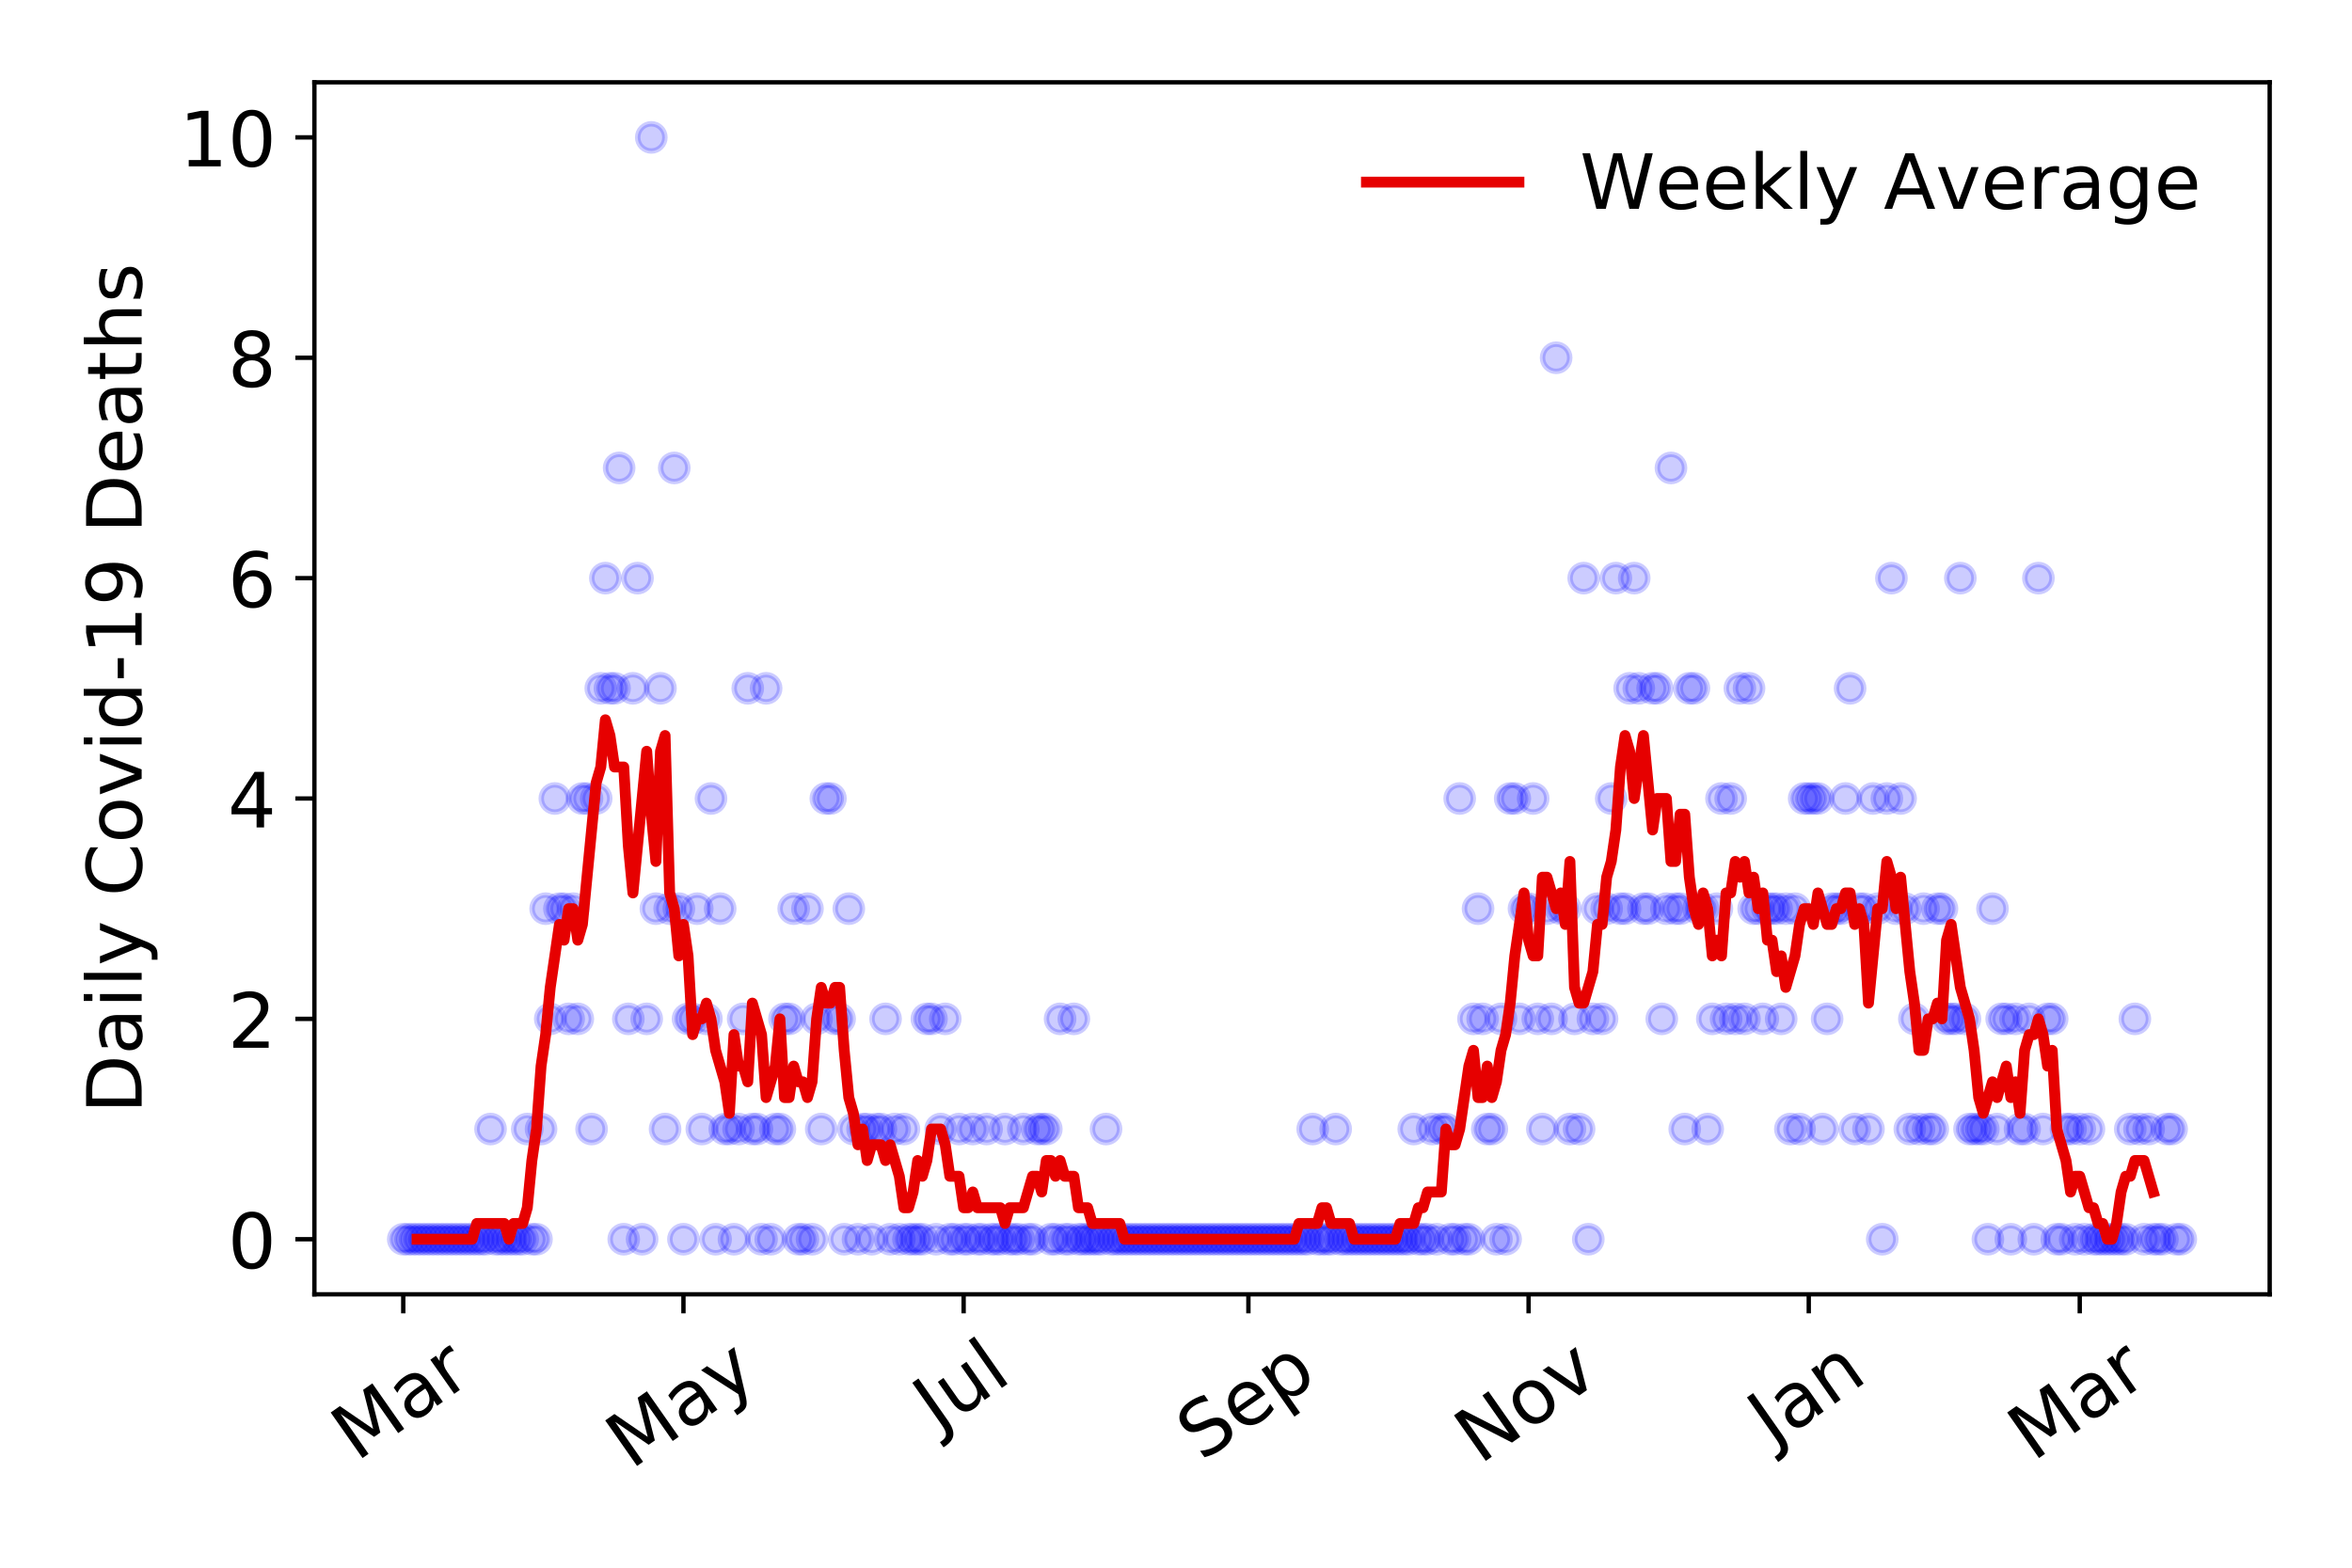 <?xml version="1.0" encoding="utf-8" standalone="no"?>
<!DOCTYPE svg PUBLIC "-//W3C//DTD SVG 1.1//EN"
  "http://www.w3.org/Graphics/SVG/1.1/DTD/svg11.dtd">
<!-- Created with matplotlib (https://matplotlib.org/) -->
<svg height="288pt" version="1.1" viewBox="0 0 432 288" width="432pt" xmlns="http://www.w3.org/2000/svg" xmlns:xlink="http://www.w3.org/1999/xlink">
 <defs>
  <style type="text/css">
*{stroke-linecap:butt;stroke-linejoin:round;}
  </style>
 </defs>
 <g id="figure_1">
  <g id="patch_1">
   <path d="M 0 288 
L 432 288 
L 432 0 
L 0 0 
z
" style="fill:#ffffff;"/>
  </g>
  <g id="axes_1">
   <g id="patch_2">
    <path d="M 57.745 237.778 
L 416.88 237.778 
L 416.88 15.12 
L 57.745 15.12 
z
" style="fill:#ffffff;"/>
   </g>
   <g id="matplotlib.axis_1">
    <g id="xtick_1">
     <g id="line2d_1">
      <defs>
       <path d="M 0 0 
L 0 3.5 
" id="m5e48d35109" style="stroke:#000000;stroke-width:0.8;"/>
      </defs>
      <g>
       <use style="stroke:#000000;stroke-width:0.8;" x="74.069" xlink:href="#m5e48d35109" y="237.778"/>
      </g>
     </g>
     <g id="text_1">
      <!-- Mar -->
      <defs>
       <path d="M 9.812 72.906 
L 24.516 72.906 
L 43.109 23.297 
L 61.812 72.906 
L 76.516 72.906 
L 76.516 0 
L 66.891 0 
L 66.891 64.016 
L 48.094 14.016 
L 38.188 14.016 
L 19.391 64.016 
L 19.391 0 
L 9.812 0 
z
" id="DejaVuSans-77"/>
       <path d="M 34.281 27.484 
Q 23.391 27.484 19.188 25 
Q 14.984 22.516 14.984 16.5 
Q 14.984 11.719 18.141 8.906 
Q 21.297 6.109 26.703 6.109 
Q 34.188 6.109 38.703 11.406 
Q 43.219 16.703 43.219 25.484 
L 43.219 27.484 
z
M 52.203 31.203 
L 52.203 0 
L 43.219 0 
L 43.219 8.297 
Q 40.141 3.328 35.547 0.953 
Q 30.953 -1.422 24.312 -1.422 
Q 15.922 -1.422 10.953 3.297 
Q 6 8.016 6 15.922 
Q 6 25.141 12.172 29.828 
Q 18.359 34.516 30.609 34.516 
L 43.219 34.516 
L 43.219 35.406 
Q 43.219 41.609 39.141 45 
Q 35.062 48.391 27.688 48.391 
Q 23 48.391 18.547 47.266 
Q 14.109 46.141 10.016 43.891 
L 10.016 52.203 
Q 14.938 54.109 19.578 55.047 
Q 24.219 56 28.609 56 
Q 40.484 56 46.344 49.844 
Q 52.203 43.703 52.203 31.203 
z
" id="DejaVuSans-97"/>
       <path d="M 41.109 46.297 
Q 39.594 47.172 37.812 47.578 
Q 36.031 48 33.891 48 
Q 26.266 48 22.188 43.047 
Q 18.109 38.094 18.109 28.812 
L 18.109 0 
L 9.078 0 
L 9.078 54.688 
L 18.109 54.688 
L 18.109 46.188 
Q 20.953 51.172 25.484 53.578 
Q 30.031 56 36.531 56 
Q 37.453 56 38.578 55.875 
Q 39.703 55.766 41.062 55.516 
z
" id="DejaVuSans-114"/>
      </defs>
      <g transform="translate(65.467 268.643)rotate(-35)scale(0.14 -0.14)">
       <use xlink:href="#DejaVuSans-77"/>
       <use x="86.279" xlink:href="#DejaVuSans-97"/>
       <use x="147.559" xlink:href="#DejaVuSans-114"/>
      </g>
     </g>
    </g>
    <g id="xtick_2">
     <g id="line2d_2">
      <g>
       <use style="stroke:#000000;stroke-width:0.8;" x="125.531" xlink:href="#m5e48d35109" y="237.778"/>
      </g>
     </g>
     <g id="text_2">
      <!-- May -->
      <defs>
       <path d="M 32.172 -5.078 
Q 28.375 -14.844 24.75 -17.812 
Q 21.141 -20.797 15.094 -20.797 
L 7.906 -20.797 
L 7.906 -13.281 
L 13.188 -13.281 
Q 16.891 -13.281 18.938 -11.516 
Q 21 -9.766 23.484 -3.219 
L 25.094 0.875 
L 2.984 54.688 
L 12.5 54.688 
L 29.594 11.922 
L 46.688 54.688 
L 56.203 54.688 
z
" id="DejaVuSans-121"/>
      </defs>
      <g transform="translate(115.892 270.094)rotate(-35)scale(0.14 -0.14)">
       <use xlink:href="#DejaVuSans-77"/>
       <use x="86.279" xlink:href="#DejaVuSans-97"/>
       <use x="147.559" xlink:href="#DejaVuSans-121"/>
      </g>
     </g>
    </g>
    <g id="xtick_3">
     <g id="line2d_3">
      <g>
       <use style="stroke:#000000;stroke-width:0.8;" x="176.993" xlink:href="#m5e48d35109" y="237.778"/>
      </g>
     </g>
     <g id="text_3">
      <!-- Jul -->
      <defs>
       <path d="M 9.812 72.906 
L 19.672 72.906 
L 19.672 5.078 
Q 19.672 -8.109 14.672 -14.062 
Q 9.672 -20.016 -1.422 -20.016 
L -5.172 -20.016 
L -5.172 -11.719 
L -2.094 -11.719 
Q 4.438 -11.719 7.125 -8.047 
Q 9.812 -4.391 9.812 5.078 
z
" id="DejaVuSans-74"/>
       <path d="M 8.5 21.578 
L 8.5 54.688 
L 17.484 54.688 
L 17.484 21.922 
Q 17.484 14.156 20.5 10.266 
Q 23.531 6.391 29.594 6.391 
Q 36.859 6.391 41.078 11.031 
Q 45.312 15.672 45.312 23.688 
L 45.312 54.688 
L 54.297 54.688 
L 54.297 0 
L 45.312 0 
L 45.312 8.406 
Q 42.047 3.422 37.719 1 
Q 33.406 -1.422 27.688 -1.422 
Q 18.266 -1.422 13.375 4.438 
Q 8.5 10.297 8.5 21.578 
z
M 31.109 56 
z
" id="DejaVuSans-117"/>
       <path d="M 9.422 75.984 
L 18.406 75.984 
L 18.406 0 
L 9.422 0 
z
" id="DejaVuSans-108"/>
      </defs>
      <g transform="translate(172.29 263.181)rotate(-35)scale(0.14 -0.14)">
       <use xlink:href="#DejaVuSans-74"/>
       <use x="29.492" xlink:href="#DejaVuSans-117"/>
       <use x="92.871" xlink:href="#DejaVuSans-108"/>
      </g>
     </g>
    </g>
    <g id="xtick_4">
     <g id="line2d_4">
      <g>
       <use style="stroke:#000000;stroke-width:0.8;" x="229.298" xlink:href="#m5e48d35109" y="237.778"/>
      </g>
     </g>
     <g id="text_4">
      <!-- Sep -->
      <defs>
       <path d="M 53.516 70.516 
L 53.516 60.891 
Q 47.906 63.578 42.922 64.891 
Q 37.938 66.219 33.297 66.219 
Q 25.25 66.219 20.875 63.094 
Q 16.5 59.969 16.5 54.203 
Q 16.5 49.359 19.406 46.891 
Q 22.312 44.438 30.422 42.922 
L 36.375 41.703 
Q 47.406 39.594 52.656 34.297 
Q 57.906 29 57.906 20.125 
Q 57.906 9.516 50.797 4.047 
Q 43.703 -1.422 29.984 -1.422 
Q 24.812 -1.422 18.969 -0.25 
Q 13.141 0.922 6.891 3.219 
L 6.891 13.375 
Q 12.891 10.016 18.656 8.297 
Q 24.422 6.594 29.984 6.594 
Q 38.422 6.594 43.016 9.906 
Q 47.609 13.234 47.609 19.391 
Q 47.609 24.75 44.312 27.781 
Q 41.016 30.812 33.5 32.328 
L 27.484 33.5 
Q 16.453 35.688 11.516 40.375 
Q 6.594 45.062 6.594 53.422 
Q 6.594 63.094 13.406 68.656 
Q 20.219 74.219 32.172 74.219 
Q 37.312 74.219 42.625 73.281 
Q 47.953 72.359 53.516 70.516 
z
" id="DejaVuSans-83"/>
       <path d="M 56.203 29.594 
L 56.203 25.203 
L 14.891 25.203 
Q 15.484 15.922 20.484 11.062 
Q 25.484 6.203 34.422 6.203 
Q 39.594 6.203 44.453 7.469 
Q 49.312 8.734 54.109 11.281 
L 54.109 2.781 
Q 49.266 0.734 44.188 -0.344 
Q 39.109 -1.422 33.891 -1.422 
Q 20.797 -1.422 13.156 6.188 
Q 5.516 13.812 5.516 26.812 
Q 5.516 40.234 12.766 48.109 
Q 20.016 56 32.328 56 
Q 43.359 56 49.781 48.891 
Q 56.203 41.797 56.203 29.594 
z
M 47.219 32.234 
Q 47.125 39.594 43.094 43.984 
Q 39.062 48.391 32.422 48.391 
Q 24.906 48.391 20.391 44.141 
Q 15.875 39.891 15.188 32.172 
z
" id="DejaVuSans-101"/>
       <path d="M 18.109 8.203 
L 18.109 -20.797 
L 9.078 -20.797 
L 9.078 54.688 
L 18.109 54.688 
L 18.109 46.391 
Q 20.953 51.266 25.266 53.625 
Q 29.594 56 35.594 56 
Q 45.562 56 51.781 48.094 
Q 58.016 40.188 58.016 27.297 
Q 58.016 14.406 51.781 6.484 
Q 45.562 -1.422 35.594 -1.422 
Q 29.594 -1.422 25.266 0.953 
Q 20.953 3.328 18.109 8.203 
z
M 48.688 27.297 
Q 48.688 37.203 44.609 42.844 
Q 40.531 48.484 33.406 48.484 
Q 26.266 48.484 22.188 42.844 
Q 18.109 37.203 18.109 27.297 
Q 18.109 17.391 22.188 11.75 
Q 26.266 6.109 33.406 6.109 
Q 40.531 6.109 44.609 11.75 
Q 48.688 17.391 48.688 27.297 
z
" id="DejaVuSans-112"/>
      </defs>
      <g transform="translate(220.705 268.629)rotate(-35)scale(0.14 -0.14)">
       <use xlink:href="#DejaVuSans-83"/>
       <use x="63.477" xlink:href="#DejaVuSans-101"/>
       <use x="125" xlink:href="#DejaVuSans-112"/>
      </g>
     </g>
    </g>
    <g id="xtick_5">
     <g id="line2d_5">
      <g>
       <use style="stroke:#000000;stroke-width:0.8;" x="280.76" xlink:href="#m5e48d35109" y="237.778"/>
      </g>
     </g>
     <g id="text_5">
      <!-- Nov -->
      <defs>
       <path d="M 9.812 72.906 
L 23.094 72.906 
L 55.422 11.922 
L 55.422 72.906 
L 64.984 72.906 
L 64.984 0 
L 51.703 0 
L 19.391 60.984 
L 19.391 0 
L 9.812 0 
z
" id="DejaVuSans-78"/>
       <path d="M 30.609 48.391 
Q 23.391 48.391 19.188 42.75 
Q 14.984 37.109 14.984 27.297 
Q 14.984 17.484 19.156 11.844 
Q 23.344 6.203 30.609 6.203 
Q 37.797 6.203 41.984 11.859 
Q 46.188 17.531 46.188 27.297 
Q 46.188 37.016 41.984 42.703 
Q 37.797 48.391 30.609 48.391 
z
M 30.609 56 
Q 42.328 56 49.016 48.375 
Q 55.719 40.766 55.719 27.297 
Q 55.719 13.875 49.016 6.219 
Q 42.328 -1.422 30.609 -1.422 
Q 18.844 -1.422 12.172 6.219 
Q 5.516 13.875 5.516 27.297 
Q 5.516 40.766 12.172 48.375 
Q 18.844 56 30.609 56 
z
" id="DejaVuSans-111"/>
       <path d="M 2.984 54.688 
L 12.5 54.688 
L 29.594 8.797 
L 46.688 54.688 
L 56.203 54.688 
L 35.688 0 
L 23.484 0 
z
" id="DejaVuSans-118"/>
      </defs>
      <g transform="translate(271.783 269.166)rotate(-35)scale(0.14 -0.14)">
       <use xlink:href="#DejaVuSans-78"/>
       <use x="74.805" xlink:href="#DejaVuSans-111"/>
       <use x="135.986" xlink:href="#DejaVuSans-118"/>
      </g>
     </g>
    </g>
    <g id="xtick_6">
     <g id="line2d_6">
      <g>
       <use style="stroke:#000000;stroke-width:0.8;" x="332.221" xlink:href="#m5e48d35109" y="237.778"/>
      </g>
     </g>
     <g id="text_6">
      <!-- Jan -->
      <defs>
       <path d="M 54.891 33.016 
L 54.891 0 
L 45.906 0 
L 45.906 32.719 
Q 45.906 40.484 42.875 44.328 
Q 39.844 48.188 33.797 48.188 
Q 26.516 48.188 22.312 43.547 
Q 18.109 38.922 18.109 30.906 
L 18.109 0 
L 9.078 0 
L 9.078 54.688 
L 18.109 54.688 
L 18.109 46.188 
Q 21.344 51.125 25.703 53.562 
Q 30.078 56 35.797 56 
Q 45.219 56 50.047 50.172 
Q 54.891 44.344 54.891 33.016 
z
" id="DejaVuSans-110"/>
      </defs>
      <g transform="translate(325.598 265.871)rotate(-35)scale(0.14 -0.14)">
       <use xlink:href="#DejaVuSans-74"/>
       <use x="29.492" xlink:href="#DejaVuSans-97"/>
       <use x="90.771" xlink:href="#DejaVuSans-110"/>
      </g>
     </g>
    </g>
    <g id="xtick_7">
     <g id="line2d_7">
      <g>
       <use style="stroke:#000000;stroke-width:0.8;" x="381.996" xlink:href="#m5e48d35109" y="237.778"/>
      </g>
     </g>
     <g id="text_7">
      <!-- Mar -->
      <g transform="translate(373.393 268.643)rotate(-35)scale(0.14 -0.14)">
       <use xlink:href="#DejaVuSans-77"/>
       <use x="86.279" xlink:href="#DejaVuSans-97"/>
       <use x="147.559" xlink:href="#DejaVuSans-114"/>
      </g>
     </g>
    </g>
   </g>
   <g id="matplotlib.axis_2">
    <g id="ytick_1">
     <g id="line2d_8">
      <defs>
       <path d="M 0 0 
L -3.5 0 
" id="ma14e982fc3" style="stroke:#000000;stroke-width:0.8;"/>
      </defs>
      <g>
       <use style="stroke:#000000;stroke-width:0.8;" x="57.745" xlink:href="#ma14e982fc3" y="227.657"/>
      </g>
     </g>
     <g id="text_8">
      <!-- 0 -->
      <defs>
       <path d="M 31.781 66.406 
Q 24.172 66.406 20.328 58.906 
Q 16.5 51.422 16.5 36.375 
Q 16.5 21.391 20.328 13.891 
Q 24.172 6.391 31.781 6.391 
Q 39.453 6.391 43.281 13.891 
Q 47.125 21.391 47.125 36.375 
Q 47.125 51.422 43.281 58.906 
Q 39.453 66.406 31.781 66.406 
z
M 31.781 74.219 
Q 44.047 74.219 50.516 64.516 
Q 56.984 54.828 56.984 36.375 
Q 56.984 17.969 50.516 8.266 
Q 44.047 -1.422 31.781 -1.422 
Q 19.531 -1.422 13.062 8.266 
Q 6.594 17.969 6.594 36.375 
Q 6.594 54.828 13.062 64.516 
Q 19.531 74.219 31.781 74.219 
z
" id="DejaVuSans-48"/>
      </defs>
      <g transform="translate(41.837 232.976)scale(0.14 -0.14)">
       <use xlink:href="#DejaVuSans-48"/>
      </g>
     </g>
    </g>
    <g id="ytick_2">
     <g id="line2d_9">
      <g>
       <use style="stroke:#000000;stroke-width:0.8;" x="57.745" xlink:href="#ma14e982fc3" y="187.174"/>
      </g>
     </g>
     <g id="text_9">
      <!-- 2 -->
      <defs>
       <path d="M 19.188 8.297 
L 53.609 8.297 
L 53.609 0 
L 7.328 0 
L 7.328 8.297 
Q 12.938 14.109 22.625 23.891 
Q 32.328 33.688 34.812 36.531 
Q 39.547 41.844 41.422 45.531 
Q 43.312 49.219 43.312 52.781 
Q 43.312 58.594 39.234 62.25 
Q 35.156 65.922 28.609 65.922 
Q 23.969 65.922 18.812 64.312 
Q 13.672 62.703 7.812 59.422 
L 7.812 69.391 
Q 13.766 71.781 18.938 73 
Q 24.125 74.219 28.422 74.219 
Q 39.75 74.219 46.484 68.547 
Q 53.219 62.891 53.219 53.422 
Q 53.219 48.922 51.531 44.891 
Q 49.859 40.875 45.406 35.406 
Q 44.188 33.984 37.641 27.219 
Q 31.109 20.453 19.188 8.297 
z
" id="DejaVuSans-50"/>
      </defs>
      <g transform="translate(41.837 192.493)scale(0.14 -0.14)">
       <use xlink:href="#DejaVuSans-50"/>
      </g>
     </g>
    </g>
    <g id="ytick_3">
     <g id="line2d_10">
      <g>
       <use style="stroke:#000000;stroke-width:0.8;" x="57.745" xlink:href="#ma14e982fc3" y="146.691"/>
      </g>
     </g>
     <g id="text_10">
      <!-- 4 -->
      <defs>
       <path d="M 37.797 64.312 
L 12.891 25.391 
L 37.797 25.391 
z
M 35.203 72.906 
L 47.609 72.906 
L 47.609 25.391 
L 58.016 25.391 
L 58.016 17.188 
L 47.609 17.188 
L 47.609 0 
L 37.797 0 
L 37.797 17.188 
L 4.891 17.188 
L 4.891 26.703 
z
" id="DejaVuSans-52"/>
      </defs>
      <g transform="translate(41.837 152.01)scale(0.14 -0.14)">
       <use xlink:href="#DejaVuSans-52"/>
      </g>
     </g>
    </g>
    <g id="ytick_4">
     <g id="line2d_11">
      <g>
       <use style="stroke:#000000;stroke-width:0.8;" x="57.745" xlink:href="#ma14e982fc3" y="106.207"/>
      </g>
     </g>
     <g id="text_11">
      <!-- 6 -->
      <defs>
       <path d="M 33.016 40.375 
Q 26.375 40.375 22.484 35.828 
Q 18.609 31.297 18.609 23.391 
Q 18.609 15.531 22.484 10.953 
Q 26.375 6.391 33.016 6.391 
Q 39.656 6.391 43.531 10.953 
Q 47.406 15.531 47.406 23.391 
Q 47.406 31.297 43.531 35.828 
Q 39.656 40.375 33.016 40.375 
z
M 52.594 71.297 
L 52.594 62.312 
Q 48.875 64.062 45.094 64.984 
Q 41.312 65.922 37.594 65.922 
Q 27.828 65.922 22.672 59.328 
Q 17.531 52.734 16.797 39.406 
Q 19.672 43.656 24.016 45.922 
Q 28.375 48.188 33.594 48.188 
Q 44.578 48.188 50.953 41.516 
Q 57.328 34.859 57.328 23.391 
Q 57.328 12.156 50.688 5.359 
Q 44.047 -1.422 33.016 -1.422 
Q 20.359 -1.422 13.672 8.266 
Q 6.984 17.969 6.984 36.375 
Q 6.984 53.656 15.188 63.938 
Q 23.391 74.219 37.203 74.219 
Q 40.922 74.219 44.703 73.484 
Q 48.484 72.75 52.594 71.297 
z
" id="DejaVuSans-54"/>
      </defs>
      <g transform="translate(41.837 111.526)scale(0.14 -0.14)">
       <use xlink:href="#DejaVuSans-54"/>
      </g>
     </g>
    </g>
    <g id="ytick_5">
     <g id="line2d_12">
      <g>
       <use style="stroke:#000000;stroke-width:0.8;" x="57.745" xlink:href="#ma14e982fc3" y="65.724"/>
      </g>
     </g>
     <g id="text_12">
      <!-- 8 -->
      <defs>
       <path d="M 31.781 34.625 
Q 24.75 34.625 20.719 30.859 
Q 16.703 27.094 16.703 20.516 
Q 16.703 13.922 20.719 10.156 
Q 24.75 6.391 31.781 6.391 
Q 38.812 6.391 42.859 10.172 
Q 46.922 13.969 46.922 20.516 
Q 46.922 27.094 42.891 30.859 
Q 38.875 34.625 31.781 34.625 
z
M 21.922 38.812 
Q 15.578 40.375 12.031 44.719 
Q 8.5 49.078 8.5 55.328 
Q 8.5 64.062 14.719 69.141 
Q 20.953 74.219 31.781 74.219 
Q 42.672 74.219 48.875 69.141 
Q 55.078 64.062 55.078 55.328 
Q 55.078 49.078 51.531 44.719 
Q 48 40.375 41.703 38.812 
Q 48.828 37.156 52.797 32.312 
Q 56.781 27.484 56.781 20.516 
Q 56.781 9.906 50.312 4.234 
Q 43.844 -1.422 31.781 -1.422 
Q 19.734 -1.422 13.25 4.234 
Q 6.781 9.906 6.781 20.516 
Q 6.781 27.484 10.781 32.312 
Q 14.797 37.156 21.922 38.812 
z
M 18.312 54.391 
Q 18.312 48.734 21.844 45.562 
Q 25.391 42.391 31.781 42.391 
Q 38.141 42.391 41.719 45.562 
Q 45.312 48.734 45.312 54.391 
Q 45.312 60.062 41.719 63.234 
Q 38.141 66.406 31.781 66.406 
Q 25.391 66.406 21.844 63.234 
Q 18.312 60.062 18.312 54.391 
z
" id="DejaVuSans-56"/>
      </defs>
      <g transform="translate(41.837 71.043)scale(0.14 -0.14)">
       <use xlink:href="#DejaVuSans-56"/>
      </g>
     </g>
    </g>
    <g id="ytick_6">
     <g id="line2d_13">
      <g>
       <use style="stroke:#000000;stroke-width:0.8;" x="57.745" xlink:href="#ma14e982fc3" y="25.241"/>
      </g>
     </g>
     <g id="text_13">
      <!-- 10 -->
      <defs>
       <path d="M 12.406 8.297 
L 28.516 8.297 
L 28.516 63.922 
L 10.984 60.406 
L 10.984 69.391 
L 28.422 72.906 
L 38.281 72.906 
L 38.281 8.297 
L 54.391 8.297 
L 54.391 0 
L 12.406 0 
z
" id="DejaVuSans-49"/>
      </defs>
      <g transform="translate(32.93 30.56)scale(0.14 -0.14)">
       <use xlink:href="#DejaVuSans-49"/>
       <use x="63.623" xlink:href="#DejaVuSans-48"/>
      </g>
     </g>
    </g>
    <g id="text_14">
     <!-- Daily Covid-19 Deaths -->
     <defs>
      <path d="M 19.672 64.797 
L 19.672 8.109 
L 31.594 8.109 
Q 46.688 8.109 53.688 14.938 
Q 60.688 21.781 60.688 36.531 
Q 60.688 51.172 53.688 57.984 
Q 46.688 64.797 31.594 64.797 
z
M 9.812 72.906 
L 30.078 72.906 
Q 51.266 72.906 61.172 64.094 
Q 71.094 55.281 71.094 36.531 
Q 71.094 17.672 61.125 8.828 
Q 51.172 0 30.078 0 
L 9.812 0 
z
" id="DejaVuSans-68"/>
      <path d="M 9.422 54.688 
L 18.406 54.688 
L 18.406 0 
L 9.422 0 
z
M 9.422 75.984 
L 18.406 75.984 
L 18.406 64.594 
L 9.422 64.594 
z
" id="DejaVuSans-105"/>
      <path id="DejaVuSans-32"/>
      <path d="M 64.406 67.281 
L 64.406 56.891 
Q 59.422 61.531 53.781 63.812 
Q 48.141 66.109 41.797 66.109 
Q 29.297 66.109 22.656 58.469 
Q 16.016 50.828 16.016 36.375 
Q 16.016 21.969 22.656 14.328 
Q 29.297 6.688 41.797 6.688 
Q 48.141 6.688 53.781 8.984 
Q 59.422 11.281 64.406 15.922 
L 64.406 5.609 
Q 59.234 2.094 53.438 0.328 
Q 47.656 -1.422 41.219 -1.422 
Q 24.656 -1.422 15.125 8.703 
Q 5.609 18.844 5.609 36.375 
Q 5.609 53.953 15.125 64.078 
Q 24.656 74.219 41.219 74.219 
Q 47.75 74.219 53.531 72.484 
Q 59.328 70.75 64.406 67.281 
z
" id="DejaVuSans-67"/>
      <path d="M 45.406 46.391 
L 45.406 75.984 
L 54.391 75.984 
L 54.391 0 
L 45.406 0 
L 45.406 8.203 
Q 42.578 3.328 38.25 0.953 
Q 33.938 -1.422 27.875 -1.422 
Q 17.969 -1.422 11.734 6.484 
Q 5.516 14.406 5.516 27.297 
Q 5.516 40.188 11.734 48.094 
Q 17.969 56 27.875 56 
Q 33.938 56 38.25 53.625 
Q 42.578 51.266 45.406 46.391 
z
M 14.797 27.297 
Q 14.797 17.391 18.875 11.75 
Q 22.953 6.109 30.078 6.109 
Q 37.203 6.109 41.297 11.75 
Q 45.406 17.391 45.406 27.297 
Q 45.406 37.203 41.297 42.844 
Q 37.203 48.484 30.078 48.484 
Q 22.953 48.484 18.875 42.844 
Q 14.797 37.203 14.797 27.297 
z
" id="DejaVuSans-100"/>
      <path d="M 4.891 31.391 
L 31.203 31.391 
L 31.203 23.391 
L 4.891 23.391 
z
" id="DejaVuSans-45"/>
      <path d="M 10.984 1.516 
L 10.984 10.5 
Q 14.703 8.734 18.5 7.812 
Q 22.312 6.891 25.984 6.891 
Q 35.75 6.891 40.891 13.453 
Q 46.047 20.016 46.781 33.406 
Q 43.953 29.203 39.594 26.953 
Q 35.25 24.703 29.984 24.703 
Q 19.047 24.703 12.672 31.312 
Q 6.297 37.938 6.297 49.422 
Q 6.297 60.641 12.938 67.422 
Q 19.578 74.219 30.609 74.219 
Q 43.266 74.219 49.922 64.516 
Q 56.594 54.828 56.594 36.375 
Q 56.594 19.141 48.406 8.859 
Q 40.234 -1.422 26.422 -1.422 
Q 22.703 -1.422 18.891 -0.688 
Q 15.094 0.047 10.984 1.516 
z
M 30.609 32.422 
Q 37.25 32.422 41.125 36.953 
Q 45.016 41.5 45.016 49.422 
Q 45.016 57.281 41.125 61.844 
Q 37.25 66.406 30.609 66.406 
Q 23.969 66.406 20.094 61.844 
Q 16.219 57.281 16.219 49.422 
Q 16.219 41.5 20.094 36.953 
Q 23.969 32.422 30.609 32.422 
z
" id="DejaVuSans-57"/>
      <path d="M 18.312 70.219 
L 18.312 54.688 
L 36.812 54.688 
L 36.812 47.703 
L 18.312 47.703 
L 18.312 18.016 
Q 18.312 11.328 20.141 9.422 
Q 21.969 7.516 27.594 7.516 
L 36.812 7.516 
L 36.812 0 
L 27.594 0 
Q 17.188 0 13.234 3.875 
Q 9.281 7.766 9.281 18.016 
L 9.281 47.703 
L 2.688 47.703 
L 2.688 54.688 
L 9.281 54.688 
L 9.281 70.219 
z
" id="DejaVuSans-116"/>
      <path d="M 54.891 33.016 
L 54.891 0 
L 45.906 0 
L 45.906 32.719 
Q 45.906 40.484 42.875 44.328 
Q 39.844 48.188 33.797 48.188 
Q 26.516 48.188 22.312 43.547 
Q 18.109 38.922 18.109 30.906 
L 18.109 0 
L 9.078 0 
L 9.078 75.984 
L 18.109 75.984 
L 18.109 46.188 
Q 21.344 51.125 25.703 53.562 
Q 30.078 56 35.797 56 
Q 45.219 56 50.047 50.172 
Q 54.891 44.344 54.891 33.016 
z
" id="DejaVuSans-104"/>
      <path d="M 44.281 53.078 
L 44.281 44.578 
Q 40.484 46.531 36.375 47.5 
Q 32.281 48.484 27.875 48.484 
Q 21.188 48.484 17.844 46.438 
Q 14.5 44.391 14.5 40.281 
Q 14.5 37.156 16.891 35.375 
Q 19.281 33.594 26.516 31.984 
L 29.594 31.297 
Q 39.156 29.25 43.188 25.516 
Q 47.219 21.781 47.219 15.094 
Q 47.219 7.469 41.188 3.016 
Q 35.156 -1.422 24.609 -1.422 
Q 20.219 -1.422 15.453 -0.562 
Q 10.688 0.297 5.422 2 
L 5.422 11.281 
Q 10.406 8.688 15.234 7.391 
Q 20.062 6.109 24.812 6.109 
Q 31.156 6.109 34.562 8.281 
Q 37.984 10.453 37.984 14.406 
Q 37.984 18.062 35.516 20.016 
Q 33.062 21.969 24.703 23.781 
L 21.578 24.516 
Q 13.234 26.266 9.516 29.906 
Q 5.812 33.547 5.812 39.891 
Q 5.812 47.609 11.281 51.797 
Q 16.75 56 26.812 56 
Q 31.781 56 36.172 55.266 
Q 40.578 54.547 44.281 53.078 
z
" id="DejaVuSans-115"/>
     </defs>
     <g transform="translate(26.018 204.56)rotate(-90)scale(0.14 -0.14)">
      <use xlink:href="#DejaVuSans-68"/>
      <use x="77.002" xlink:href="#DejaVuSans-97"/>
      <use x="138.281" xlink:href="#DejaVuSans-105"/>
      <use x="166.064" xlink:href="#DejaVuSans-108"/>
      <use x="193.848" xlink:href="#DejaVuSans-121"/>
      <use x="253.027" xlink:href="#DejaVuSans-32"/>
      <use x="284.814" xlink:href="#DejaVuSans-67"/>
      <use x="354.639" xlink:href="#DejaVuSans-111"/>
      <use x="415.82" xlink:href="#DejaVuSans-118"/>
      <use x="475" xlink:href="#DejaVuSans-105"/>
      <use x="502.783" xlink:href="#DejaVuSans-100"/>
      <use x="566.26" xlink:href="#DejaVuSans-45"/>
      <use x="602.344" xlink:href="#DejaVuSans-49"/>
      <use x="665.967" xlink:href="#DejaVuSans-57"/>
      <use x="729.59" xlink:href="#DejaVuSans-32"/>
      <use x="761.377" xlink:href="#DejaVuSans-68"/>
      <use x="838.379" xlink:href="#DejaVuSans-101"/>
      <use x="899.902" xlink:href="#DejaVuSans-97"/>
      <use x="961.182" xlink:href="#DejaVuSans-116"/>
      <use x="1000.391" xlink:href="#DejaVuSans-104"/>
      <use x="1063.77" xlink:href="#DejaVuSans-115"/>
     </g>
    </g>
   </g>
   <g id="line2d_14">
    <defs>
     <path d="M 0 2.5 
C 0.663 2.5 1.299 2.237 1.768 1.768 
C 2.237 1.299 2.5 0.663 2.5 0 
C 2.5 -0.663 2.237 -1.299 1.768 -1.768 
C 1.299 -2.237 0.663 -2.5 0 -2.5 
C -0.663 -2.5 -1.299 -2.237 -1.768 -1.768 
C -2.237 -1.299 -2.5 -0.663 -2.5 0 
C -2.5 0.663 -2.237 1.299 -1.768 1.768 
C -1.299 2.237 -0.663 2.5 0 2.5 
z
" id="m9a8349e3ca" style="stroke:#0000ff;stroke-opacity:0.2;"/>
    </defs>
    <g clip-path="url(#p5db68568d0)">
     <use style="fill:#0000ff;fill-opacity:0.2;stroke:#0000ff;stroke-opacity:0.2;" x="74.069" xlink:href="#m9a8349e3ca" y="227.657"/>
     <use style="fill:#0000ff;fill-opacity:0.2;stroke:#0000ff;stroke-opacity:0.2;" x="74.913" xlink:href="#m9a8349e3ca" y="227.657"/>
     <use style="fill:#0000ff;fill-opacity:0.2;stroke:#0000ff;stroke-opacity:0.2;" x="75.757" xlink:href="#m9a8349e3ca" y="227.657"/>
     <use style="fill:#0000ff;fill-opacity:0.2;stroke:#0000ff;stroke-opacity:0.2;" x="76.6" xlink:href="#m9a8349e3ca" y="227.657"/>
     <use style="fill:#0000ff;fill-opacity:0.2;stroke:#0000ff;stroke-opacity:0.2;" x="77.444" xlink:href="#m9a8349e3ca" y="227.657"/>
     <use style="fill:#0000ff;fill-opacity:0.2;stroke:#0000ff;stroke-opacity:0.2;" x="78.287" xlink:href="#m9a8349e3ca" y="227.657"/>
     <use style="fill:#0000ff;fill-opacity:0.2;stroke:#0000ff;stroke-opacity:0.2;" x="79.131" xlink:href="#m9a8349e3ca" y="227.657"/>
     <use style="fill:#0000ff;fill-opacity:0.2;stroke:#0000ff;stroke-opacity:0.2;" x="79.975" xlink:href="#m9a8349e3ca" y="227.657"/>
     <use style="fill:#0000ff;fill-opacity:0.2;stroke:#0000ff;stroke-opacity:0.2;" x="80.818" xlink:href="#m9a8349e3ca" y="227.657"/>
     <use style="fill:#0000ff;fill-opacity:0.2;stroke:#0000ff;stroke-opacity:0.2;" x="81.662" xlink:href="#m9a8349e3ca" y="227.657"/>
     <use style="fill:#0000ff;fill-opacity:0.2;stroke:#0000ff;stroke-opacity:0.2;" x="82.506" xlink:href="#m9a8349e3ca" y="227.657"/>
     <use style="fill:#0000ff;fill-opacity:0.2;stroke:#0000ff;stroke-opacity:0.2;" x="83.349" xlink:href="#m9a8349e3ca" y="227.657"/>
     <use style="fill:#0000ff;fill-opacity:0.2;stroke:#0000ff;stroke-opacity:0.2;" x="84.193" xlink:href="#m9a8349e3ca" y="227.657"/>
     <use style="fill:#0000ff;fill-opacity:0.2;stroke:#0000ff;stroke-opacity:0.2;" x="85.037" xlink:href="#m9a8349e3ca" y="227.657"/>
     <use style="fill:#0000ff;fill-opacity:0.2;stroke:#0000ff;stroke-opacity:0.2;" x="85.88" xlink:href="#m9a8349e3ca" y="227.657"/>
     <use style="fill:#0000ff;fill-opacity:0.2;stroke:#0000ff;stroke-opacity:0.2;" x="86.724" xlink:href="#m9a8349e3ca" y="227.657"/>
     <use style="fill:#0000ff;fill-opacity:0.2;stroke:#0000ff;stroke-opacity:0.2;" x="87.567" xlink:href="#m9a8349e3ca" y="227.657"/>
     <use style="fill:#0000ff;fill-opacity:0.2;stroke:#0000ff;stroke-opacity:0.2;" x="88.411" xlink:href="#m9a8349e3ca" y="227.657"/>
     <use style="fill:#0000ff;fill-opacity:0.2;stroke:#0000ff;stroke-opacity:0.2;" x="89.255" xlink:href="#m9a8349e3ca" y="227.657"/>
     <use style="fill:#0000ff;fill-opacity:0.2;stroke:#0000ff;stroke-opacity:0.2;" x="90.098" xlink:href="#m9a8349e3ca" y="207.416"/>
     <use style="fill:#0000ff;fill-opacity:0.2;stroke:#0000ff;stroke-opacity:0.2;" x="90.942" xlink:href="#m9a8349e3ca" y="227.657"/>
     <use style="fill:#0000ff;fill-opacity:0.2;stroke:#0000ff;stroke-opacity:0.2;" x="91.786" xlink:href="#m9a8349e3ca" y="227.657"/>
     <use style="fill:#0000ff;fill-opacity:0.2;stroke:#0000ff;stroke-opacity:0.2;" x="92.629" xlink:href="#m9a8349e3ca" y="227.657"/>
     <use style="fill:#0000ff;fill-opacity:0.2;stroke:#0000ff;stroke-opacity:0.2;" x="93.473" xlink:href="#m9a8349e3ca" y="227.657"/>
     <use style="fill:#0000ff;fill-opacity:0.2;stroke:#0000ff;stroke-opacity:0.2;" x="94.317" xlink:href="#m9a8349e3ca" y="227.657"/>
     <use style="fill:#0000ff;fill-opacity:0.2;stroke:#0000ff;stroke-opacity:0.2;" x="95.16" xlink:href="#m9a8349e3ca" y="227.657"/>
     <use style="fill:#0000ff;fill-opacity:0.2;stroke:#0000ff;stroke-opacity:0.2;" x="96.004" xlink:href="#m9a8349e3ca" y="227.657"/>
     <use style="fill:#0000ff;fill-opacity:0.2;stroke:#0000ff;stroke-opacity:0.2;" x="96.847" xlink:href="#m9a8349e3ca" y="207.416"/>
     <use style="fill:#0000ff;fill-opacity:0.2;stroke:#0000ff;stroke-opacity:0.2;" x="97.691" xlink:href="#m9a8349e3ca" y="227.657"/>
     <use style="fill:#0000ff;fill-opacity:0.2;stroke:#0000ff;stroke-opacity:0.2;" x="98.535" xlink:href="#m9a8349e3ca" y="227.657"/>
     <use style="fill:#0000ff;fill-opacity:0.2;stroke:#0000ff;stroke-opacity:0.2;" x="99.378" xlink:href="#m9a8349e3ca" y="207.416"/>
     <use style="fill:#0000ff;fill-opacity:0.2;stroke:#0000ff;stroke-opacity:0.2;" x="100.222" xlink:href="#m9a8349e3ca" y="166.932"/>
     <use style="fill:#0000ff;fill-opacity:0.2;stroke:#0000ff;stroke-opacity:0.2;" x="101.066" xlink:href="#m9a8349e3ca" y="187.174"/>
     <use style="fill:#0000ff;fill-opacity:0.2;stroke:#0000ff;stroke-opacity:0.2;" x="101.909" xlink:href="#m9a8349e3ca" y="146.691"/>
     <use style="fill:#0000ff;fill-opacity:0.2;stroke:#0000ff;stroke-opacity:0.2;" x="102.753" xlink:href="#m9a8349e3ca" y="166.932"/>
     <use style="fill:#0000ff;fill-opacity:0.2;stroke:#0000ff;stroke-opacity:0.2;" x="103.597" xlink:href="#m9a8349e3ca" y="166.932"/>
     <use style="fill:#0000ff;fill-opacity:0.2;stroke:#0000ff;stroke-opacity:0.2;" x="104.44" xlink:href="#m9a8349e3ca" y="187.174"/>
     <use style="fill:#0000ff;fill-opacity:0.2;stroke:#0000ff;stroke-opacity:0.2;" x="105.284" xlink:href="#m9a8349e3ca" y="166.932"/>
     <use style="fill:#0000ff;fill-opacity:0.2;stroke:#0000ff;stroke-opacity:0.2;" x="106.127" xlink:href="#m9a8349e3ca" y="187.174"/>
     <use style="fill:#0000ff;fill-opacity:0.2;stroke:#0000ff;stroke-opacity:0.2;" x="106.971" xlink:href="#m9a8349e3ca" y="146.691"/>
     <use style="fill:#0000ff;fill-opacity:0.2;stroke:#0000ff;stroke-opacity:0.2;" x="107.815" xlink:href="#m9a8349e3ca" y="146.691"/>
     <use style="fill:#0000ff;fill-opacity:0.2;stroke:#0000ff;stroke-opacity:0.2;" x="108.658" xlink:href="#m9a8349e3ca" y="207.416"/>
     <use style="fill:#0000ff;fill-opacity:0.2;stroke:#0000ff;stroke-opacity:0.2;" x="109.502" xlink:href="#m9a8349e3ca" y="146.691"/>
     <use style="fill:#0000ff;fill-opacity:0.2;stroke:#0000ff;stroke-opacity:0.2;" x="110.346" xlink:href="#m9a8349e3ca" y="126.449"/>
     <use style="fill:#0000ff;fill-opacity:0.2;stroke:#0000ff;stroke-opacity:0.2;" x="111.189" xlink:href="#m9a8349e3ca" y="106.207"/>
     <use style="fill:#0000ff;fill-opacity:0.2;stroke:#0000ff;stroke-opacity:0.2;" x="112.033" xlink:href="#m9a8349e3ca" y="126.449"/>
     <use style="fill:#0000ff;fill-opacity:0.2;stroke:#0000ff;stroke-opacity:0.2;" x="112.876" xlink:href="#m9a8349e3ca" y="126.449"/>
     <use style="fill:#0000ff;fill-opacity:0.2;stroke:#0000ff;stroke-opacity:0.2;" x="113.72" xlink:href="#m9a8349e3ca" y="85.966"/>
     <use style="fill:#0000ff;fill-opacity:0.2;stroke:#0000ff;stroke-opacity:0.2;" x="114.564" xlink:href="#m9a8349e3ca" y="227.657"/>
     <use style="fill:#0000ff;fill-opacity:0.2;stroke:#0000ff;stroke-opacity:0.2;" x="115.407" xlink:href="#m9a8349e3ca" y="187.174"/>
     <use style="fill:#0000ff;fill-opacity:0.2;stroke:#0000ff;stroke-opacity:0.2;" x="116.251" xlink:href="#m9a8349e3ca" y="126.449"/>
     <use style="fill:#0000ff;fill-opacity:0.2;stroke:#0000ff;stroke-opacity:0.2;" x="117.095" xlink:href="#m9a8349e3ca" y="106.207"/>
     <use style="fill:#0000ff;fill-opacity:0.2;stroke:#0000ff;stroke-opacity:0.2;" x="117.938" xlink:href="#m9a8349e3ca" y="227.657"/>
     <use style="fill:#0000ff;fill-opacity:0.2;stroke:#0000ff;stroke-opacity:0.2;" x="118.782" xlink:href="#m9a8349e3ca" y="187.174"/>
     <use style="fill:#0000ff;fill-opacity:0.2;stroke:#0000ff;stroke-opacity:0.2;" x="119.626" xlink:href="#m9a8349e3ca" y="25.241"/>
     <use style="fill:#0000ff;fill-opacity:0.2;stroke:#0000ff;stroke-opacity:0.2;" x="120.469" xlink:href="#m9a8349e3ca" y="166.932"/>
     <use style="fill:#0000ff;fill-opacity:0.2;stroke:#0000ff;stroke-opacity:0.2;" x="121.313" xlink:href="#m9a8349e3ca" y="126.449"/>
     <use style="fill:#0000ff;fill-opacity:0.2;stroke:#0000ff;stroke-opacity:0.2;" x="122.156" xlink:href="#m9a8349e3ca" y="207.416"/>
     <use style="fill:#0000ff;fill-opacity:0.2;stroke:#0000ff;stroke-opacity:0.2;" x="123" xlink:href="#m9a8349e3ca" y="166.932"/>
     <use style="fill:#0000ff;fill-opacity:0.2;stroke:#0000ff;stroke-opacity:0.2;" x="123.844" xlink:href="#m9a8349e3ca" y="85.966"/>
     <use style="fill:#0000ff;fill-opacity:0.2;stroke:#0000ff;stroke-opacity:0.2;" x="124.687" xlink:href="#m9a8349e3ca" y="166.932"/>
     <use style="fill:#0000ff;fill-opacity:0.2;stroke:#0000ff;stroke-opacity:0.2;" x="125.531" xlink:href="#m9a8349e3ca" y="227.657"/>
     <use style="fill:#0000ff;fill-opacity:0.2;stroke:#0000ff;stroke-opacity:0.2;" x="126.375" xlink:href="#m9a8349e3ca" y="187.174"/>
     <use style="fill:#0000ff;fill-opacity:0.2;stroke:#0000ff;stroke-opacity:0.2;" x="127.218" xlink:href="#m9a8349e3ca" y="187.174"/>
     <use style="fill:#0000ff;fill-opacity:0.2;stroke:#0000ff;stroke-opacity:0.2;" x="128.062" xlink:href="#m9a8349e3ca" y="166.932"/>
     <use style="fill:#0000ff;fill-opacity:0.2;stroke:#0000ff;stroke-opacity:0.2;" x="128.906" xlink:href="#m9a8349e3ca" y="207.416"/>
     <use style="fill:#0000ff;fill-opacity:0.2;stroke:#0000ff;stroke-opacity:0.2;" x="129.749" xlink:href="#m9a8349e3ca" y="187.174"/>
     <use style="fill:#0000ff;fill-opacity:0.2;stroke:#0000ff;stroke-opacity:0.2;" x="130.593" xlink:href="#m9a8349e3ca" y="146.691"/>
     <use style="fill:#0000ff;fill-opacity:0.2;stroke:#0000ff;stroke-opacity:0.2;" x="131.436" xlink:href="#m9a8349e3ca" y="227.657"/>
     <use style="fill:#0000ff;fill-opacity:0.2;stroke:#0000ff;stroke-opacity:0.2;" x="132.28" xlink:href="#m9a8349e3ca" y="166.932"/>
     <use style="fill:#0000ff;fill-opacity:0.2;stroke:#0000ff;stroke-opacity:0.2;" x="133.124" xlink:href="#m9a8349e3ca" y="207.416"/>
     <use style="fill:#0000ff;fill-opacity:0.2;stroke:#0000ff;stroke-opacity:0.2;" x="133.967" xlink:href="#m9a8349e3ca" y="207.416"/>
     <use style="fill:#0000ff;fill-opacity:0.2;stroke:#0000ff;stroke-opacity:0.2;" x="134.811" xlink:href="#m9a8349e3ca" y="227.657"/>
     <use style="fill:#0000ff;fill-opacity:0.2;stroke:#0000ff;stroke-opacity:0.2;" x="135.655" xlink:href="#m9a8349e3ca" y="207.416"/>
     <use style="fill:#0000ff;fill-opacity:0.2;stroke:#0000ff;stroke-opacity:0.2;" x="136.498" xlink:href="#m9a8349e3ca" y="187.174"/>
     <use style="fill:#0000ff;fill-opacity:0.2;stroke:#0000ff;stroke-opacity:0.2;" x="137.342" xlink:href="#m9a8349e3ca" y="126.449"/>
     <use style="fill:#0000ff;fill-opacity:0.2;stroke:#0000ff;stroke-opacity:0.2;" x="138.186" xlink:href="#m9a8349e3ca" y="207.416"/>
     <use style="fill:#0000ff;fill-opacity:0.2;stroke:#0000ff;stroke-opacity:0.2;" x="139.029" xlink:href="#m9a8349e3ca" y="207.416"/>
     <use style="fill:#0000ff;fill-opacity:0.2;stroke:#0000ff;stroke-opacity:0.2;" x="139.873" xlink:href="#m9a8349e3ca" y="227.657"/>
     <use style="fill:#0000ff;fill-opacity:0.2;stroke:#0000ff;stroke-opacity:0.2;" x="140.716" xlink:href="#m9a8349e3ca" y="126.449"/>
     <use style="fill:#0000ff;fill-opacity:0.2;stroke:#0000ff;stroke-opacity:0.2;" x="141.56" xlink:href="#m9a8349e3ca" y="227.657"/>
     <use style="fill:#0000ff;fill-opacity:0.2;stroke:#0000ff;stroke-opacity:0.2;" x="142.404" xlink:href="#m9a8349e3ca" y="207.416"/>
     <use style="fill:#0000ff;fill-opacity:0.2;stroke:#0000ff;stroke-opacity:0.2;" x="143.247" xlink:href="#m9a8349e3ca" y="207.416"/>
     <use style="fill:#0000ff;fill-opacity:0.2;stroke:#0000ff;stroke-opacity:0.2;" x="144.091" xlink:href="#m9a8349e3ca" y="187.174"/>
     <use style="fill:#0000ff;fill-opacity:0.2;stroke:#0000ff;stroke-opacity:0.2;" x="144.935" xlink:href="#m9a8349e3ca" y="187.174"/>
     <use style="fill:#0000ff;fill-opacity:0.2;stroke:#0000ff;stroke-opacity:0.2;" x="145.778" xlink:href="#m9a8349e3ca" y="166.932"/>
     <use style="fill:#0000ff;fill-opacity:0.2;stroke:#0000ff;stroke-opacity:0.2;" x="146.622" xlink:href="#m9a8349e3ca" y="227.657"/>
     <use style="fill:#0000ff;fill-opacity:0.2;stroke:#0000ff;stroke-opacity:0.2;" x="147.465" xlink:href="#m9a8349e3ca" y="227.657"/>
     <use style="fill:#0000ff;fill-opacity:0.2;stroke:#0000ff;stroke-opacity:0.2;" x="148.309" xlink:href="#m9a8349e3ca" y="166.932"/>
     <use style="fill:#0000ff;fill-opacity:0.2;stroke:#0000ff;stroke-opacity:0.2;" x="149.153" xlink:href="#m9a8349e3ca" y="227.657"/>
     <use style="fill:#0000ff;fill-opacity:0.2;stroke:#0000ff;stroke-opacity:0.2;" x="149.996" xlink:href="#m9a8349e3ca" y="187.174"/>
     <use style="fill:#0000ff;fill-opacity:0.2;stroke:#0000ff;stroke-opacity:0.2;" x="150.84" xlink:href="#m9a8349e3ca" y="207.416"/>
     <use style="fill:#0000ff;fill-opacity:0.2;stroke:#0000ff;stroke-opacity:0.2;" x="151.684" xlink:href="#m9a8349e3ca" y="146.691"/>
     <use style="fill:#0000ff;fill-opacity:0.2;stroke:#0000ff;stroke-opacity:0.2;" x="152.527" xlink:href="#m9a8349e3ca" y="146.691"/>
     <use style="fill:#0000ff;fill-opacity:0.2;stroke:#0000ff;stroke-opacity:0.2;" x="153.371" xlink:href="#m9a8349e3ca" y="187.174"/>
     <use style="fill:#0000ff;fill-opacity:0.2;stroke:#0000ff;stroke-opacity:0.2;" x="154.215" xlink:href="#m9a8349e3ca" y="187.174"/>
     <use style="fill:#0000ff;fill-opacity:0.2;stroke:#0000ff;stroke-opacity:0.2;" x="155.058" xlink:href="#m9a8349e3ca" y="227.657"/>
     <use style="fill:#0000ff;fill-opacity:0.2;stroke:#0000ff;stroke-opacity:0.2;" x="155.902" xlink:href="#m9a8349e3ca" y="166.932"/>
     <use style="fill:#0000ff;fill-opacity:0.2;stroke:#0000ff;stroke-opacity:0.2;" x="156.745" xlink:href="#m9a8349e3ca" y="207.416"/>
     <use style="fill:#0000ff;fill-opacity:0.2;stroke:#0000ff;stroke-opacity:0.2;" x="157.589" xlink:href="#m9a8349e3ca" y="227.657"/>
     <use style="fill:#0000ff;fill-opacity:0.2;stroke:#0000ff;stroke-opacity:0.2;" x="158.433" xlink:href="#m9a8349e3ca" y="207.416"/>
     <use style="fill:#0000ff;fill-opacity:0.2;stroke:#0000ff;stroke-opacity:0.2;" x="159.276" xlink:href="#m9a8349e3ca" y="207.416"/>
     <use style="fill:#0000ff;fill-opacity:0.2;stroke:#0000ff;stroke-opacity:0.2;" x="160.12" xlink:href="#m9a8349e3ca" y="227.657"/>
     <use style="fill:#0000ff;fill-opacity:0.2;stroke:#0000ff;stroke-opacity:0.2;" x="160.964" xlink:href="#m9a8349e3ca" y="207.416"/>
     <use style="fill:#0000ff;fill-opacity:0.2;stroke:#0000ff;stroke-opacity:0.2;" x="161.807" xlink:href="#m9a8349e3ca" y="207.416"/>
     <use style="fill:#0000ff;fill-opacity:0.2;stroke:#0000ff;stroke-opacity:0.2;" x="162.651" xlink:href="#m9a8349e3ca" y="187.174"/>
     <use style="fill:#0000ff;fill-opacity:0.2;stroke:#0000ff;stroke-opacity:0.2;" x="163.495" xlink:href="#m9a8349e3ca" y="227.657"/>
     <use style="fill:#0000ff;fill-opacity:0.2;stroke:#0000ff;stroke-opacity:0.2;" x="164.338" xlink:href="#m9a8349e3ca" y="207.416"/>
     <use style="fill:#0000ff;fill-opacity:0.2;stroke:#0000ff;stroke-opacity:0.2;" x="165.182" xlink:href="#m9a8349e3ca" y="227.657"/>
     <use style="fill:#0000ff;fill-opacity:0.2;stroke:#0000ff;stroke-opacity:0.2;" x="166.025" xlink:href="#m9a8349e3ca" y="207.416"/>
     <use style="fill:#0000ff;fill-opacity:0.2;stroke:#0000ff;stroke-opacity:0.2;" x="166.869" xlink:href="#m9a8349e3ca" y="227.657"/>
     <use style="fill:#0000ff;fill-opacity:0.2;stroke:#0000ff;stroke-opacity:0.2;" x="167.713" xlink:href="#m9a8349e3ca" y="227.657"/>
     <use style="fill:#0000ff;fill-opacity:0.2;stroke:#0000ff;stroke-opacity:0.2;" x="168.556" xlink:href="#m9a8349e3ca" y="227.657"/>
     <use style="fill:#0000ff;fill-opacity:0.2;stroke:#0000ff;stroke-opacity:0.2;" x="169.4" xlink:href="#m9a8349e3ca" y="227.657"/>
     <use style="fill:#0000ff;fill-opacity:0.2;stroke:#0000ff;stroke-opacity:0.2;" x="170.244" xlink:href="#m9a8349e3ca" y="187.174"/>
     <use style="fill:#0000ff;fill-opacity:0.2;stroke:#0000ff;stroke-opacity:0.2;" x="171.087" xlink:href="#m9a8349e3ca" y="187.174"/>
     <use style="fill:#0000ff;fill-opacity:0.2;stroke:#0000ff;stroke-opacity:0.2;" x="171.931" xlink:href="#m9a8349e3ca" y="227.657"/>
     <use style="fill:#0000ff;fill-opacity:0.2;stroke:#0000ff;stroke-opacity:0.2;" x="172.774" xlink:href="#m9a8349e3ca" y="207.416"/>
     <use style="fill:#0000ff;fill-opacity:0.2;stroke:#0000ff;stroke-opacity:0.2;" x="173.618" xlink:href="#m9a8349e3ca" y="187.174"/>
     <use style="fill:#0000ff;fill-opacity:0.2;stroke:#0000ff;stroke-opacity:0.2;" x="174.462" xlink:href="#m9a8349e3ca" y="227.657"/>
     <use style="fill:#0000ff;fill-opacity:0.2;stroke:#0000ff;stroke-opacity:0.2;" x="175.305" xlink:href="#m9a8349e3ca" y="227.657"/>
     <use style="fill:#0000ff;fill-opacity:0.2;stroke:#0000ff;stroke-opacity:0.2;" x="176.149" xlink:href="#m9a8349e3ca" y="207.416"/>
     <use style="fill:#0000ff;fill-opacity:0.2;stroke:#0000ff;stroke-opacity:0.2;" x="176.993" xlink:href="#m9a8349e3ca" y="227.657"/>
     <use style="fill:#0000ff;fill-opacity:0.2;stroke:#0000ff;stroke-opacity:0.2;" x="177.836" xlink:href="#m9a8349e3ca" y="227.657"/>
     <use style="fill:#0000ff;fill-opacity:0.2;stroke:#0000ff;stroke-opacity:0.2;" x="178.68" xlink:href="#m9a8349e3ca" y="207.416"/>
     <use style="fill:#0000ff;fill-opacity:0.2;stroke:#0000ff;stroke-opacity:0.2;" x="179.524" xlink:href="#m9a8349e3ca" y="227.657"/>
     <use style="fill:#0000ff;fill-opacity:0.2;stroke:#0000ff;stroke-opacity:0.2;" x="180.367" xlink:href="#m9a8349e3ca" y="227.657"/>
     <use style="fill:#0000ff;fill-opacity:0.2;stroke:#0000ff;stroke-opacity:0.2;" x="181.211" xlink:href="#m9a8349e3ca" y="207.416"/>
     <use style="fill:#0000ff;fill-opacity:0.2;stroke:#0000ff;stroke-opacity:0.2;" x="182.054" xlink:href="#m9a8349e3ca" y="227.657"/>
     <use style="fill:#0000ff;fill-opacity:0.2;stroke:#0000ff;stroke-opacity:0.2;" x="182.898" xlink:href="#m9a8349e3ca" y="227.657"/>
     <use style="fill:#0000ff;fill-opacity:0.2;stroke:#0000ff;stroke-opacity:0.2;" x="183.742" xlink:href="#m9a8349e3ca" y="227.657"/>
     <use style="fill:#0000ff;fill-opacity:0.2;stroke:#0000ff;stroke-opacity:0.2;" x="184.585" xlink:href="#m9a8349e3ca" y="207.416"/>
     <use style="fill:#0000ff;fill-opacity:0.2;stroke:#0000ff;stroke-opacity:0.2;" x="185.429" xlink:href="#m9a8349e3ca" y="227.657"/>
     <use style="fill:#0000ff;fill-opacity:0.2;stroke:#0000ff;stroke-opacity:0.2;" x="186.273" xlink:href="#m9a8349e3ca" y="227.657"/>
     <use style="fill:#0000ff;fill-opacity:0.2;stroke:#0000ff;stroke-opacity:0.2;" x="187.116" xlink:href="#m9a8349e3ca" y="227.657"/>
     <use style="fill:#0000ff;fill-opacity:0.2;stroke:#0000ff;stroke-opacity:0.2;" x="187.96" xlink:href="#m9a8349e3ca" y="207.416"/>
     <use style="fill:#0000ff;fill-opacity:0.2;stroke:#0000ff;stroke-opacity:0.2;" x="188.804" xlink:href="#m9a8349e3ca" y="227.657"/>
     <use style="fill:#0000ff;fill-opacity:0.2;stroke:#0000ff;stroke-opacity:0.2;" x="189.647" xlink:href="#m9a8349e3ca" y="227.657"/>
     <use style="fill:#0000ff;fill-opacity:0.2;stroke:#0000ff;stroke-opacity:0.2;" x="190.491" xlink:href="#m9a8349e3ca" y="207.416"/>
     <use style="fill:#0000ff;fill-opacity:0.2;stroke:#0000ff;stroke-opacity:0.2;" x="191.334" xlink:href="#m9a8349e3ca" y="207.416"/>
     <use style="fill:#0000ff;fill-opacity:0.2;stroke:#0000ff;stroke-opacity:0.2;" x="192.178" xlink:href="#m9a8349e3ca" y="207.416"/>
     <use style="fill:#0000ff;fill-opacity:0.2;stroke:#0000ff;stroke-opacity:0.2;" x="193.022" xlink:href="#m9a8349e3ca" y="227.657"/>
     <use style="fill:#0000ff;fill-opacity:0.2;stroke:#0000ff;stroke-opacity:0.2;" x="193.865" xlink:href="#m9a8349e3ca" y="227.657"/>
     <use style="fill:#0000ff;fill-opacity:0.2;stroke:#0000ff;stroke-opacity:0.2;" x="194.709" xlink:href="#m9a8349e3ca" y="187.174"/>
     <use style="fill:#0000ff;fill-opacity:0.2;stroke:#0000ff;stroke-opacity:0.2;" x="195.553" xlink:href="#m9a8349e3ca" y="227.657"/>
     <use style="fill:#0000ff;fill-opacity:0.2;stroke:#0000ff;stroke-opacity:0.2;" x="196.396" xlink:href="#m9a8349e3ca" y="227.657"/>
     <use style="fill:#0000ff;fill-opacity:0.2;stroke:#0000ff;stroke-opacity:0.2;" x="197.24" xlink:href="#m9a8349e3ca" y="187.174"/>
     <use style="fill:#0000ff;fill-opacity:0.2;stroke:#0000ff;stroke-opacity:0.2;" x="198.084" xlink:href="#m9a8349e3ca" y="227.657"/>
     <use style="fill:#0000ff;fill-opacity:0.2;stroke:#0000ff;stroke-opacity:0.2;" x="198.927" xlink:href="#m9a8349e3ca" y="227.657"/>
     <use style="fill:#0000ff;fill-opacity:0.2;stroke:#0000ff;stroke-opacity:0.2;" x="199.771" xlink:href="#m9a8349e3ca" y="227.657"/>
     <use style="fill:#0000ff;fill-opacity:0.2;stroke:#0000ff;stroke-opacity:0.2;" x="200.614" xlink:href="#m9a8349e3ca" y="227.657"/>
     <use style="fill:#0000ff;fill-opacity:0.2;stroke:#0000ff;stroke-opacity:0.2;" x="201.458" xlink:href="#m9a8349e3ca" y="227.657"/>
     <use style="fill:#0000ff;fill-opacity:0.2;stroke:#0000ff;stroke-opacity:0.2;" x="202.302" xlink:href="#m9a8349e3ca" y="227.657"/>
     <use style="fill:#0000ff;fill-opacity:0.2;stroke:#0000ff;stroke-opacity:0.2;" x="203.145" xlink:href="#m9a8349e3ca" y="207.416"/>
     <use style="fill:#0000ff;fill-opacity:0.2;stroke:#0000ff;stroke-opacity:0.2;" x="203.989" xlink:href="#m9a8349e3ca" y="227.657"/>
     <use style="fill:#0000ff;fill-opacity:0.2;stroke:#0000ff;stroke-opacity:0.2;" x="204.833" xlink:href="#m9a8349e3ca" y="227.657"/>
     <use style="fill:#0000ff;fill-opacity:0.2;stroke:#0000ff;stroke-opacity:0.2;" x="205.676" xlink:href="#m9a8349e3ca" y="227.657"/>
     <use style="fill:#0000ff;fill-opacity:0.2;stroke:#0000ff;stroke-opacity:0.2;" x="206.52" xlink:href="#m9a8349e3ca" y="227.657"/>
     <use style="fill:#0000ff;fill-opacity:0.2;stroke:#0000ff;stroke-opacity:0.2;" x="207.363" xlink:href="#m9a8349e3ca" y="227.657"/>
     <use style="fill:#0000ff;fill-opacity:0.2;stroke:#0000ff;stroke-opacity:0.2;" x="208.207" xlink:href="#m9a8349e3ca" y="227.657"/>
     <use style="fill:#0000ff;fill-opacity:0.2;stroke:#0000ff;stroke-opacity:0.2;" x="209.051" xlink:href="#m9a8349e3ca" y="227.657"/>
     <use style="fill:#0000ff;fill-opacity:0.2;stroke:#0000ff;stroke-opacity:0.2;" x="209.894" xlink:href="#m9a8349e3ca" y="227.657"/>
     <use style="fill:#0000ff;fill-opacity:0.2;stroke:#0000ff;stroke-opacity:0.2;" x="210.738" xlink:href="#m9a8349e3ca" y="227.657"/>
     <use style="fill:#0000ff;fill-opacity:0.2;stroke:#0000ff;stroke-opacity:0.2;" x="211.582" xlink:href="#m9a8349e3ca" y="227.657"/>
     <use style="fill:#0000ff;fill-opacity:0.2;stroke:#0000ff;stroke-opacity:0.2;" x="212.425" xlink:href="#m9a8349e3ca" y="227.657"/>
     <use style="fill:#0000ff;fill-opacity:0.2;stroke:#0000ff;stroke-opacity:0.2;" x="213.269" xlink:href="#m9a8349e3ca" y="227.657"/>
     <use style="fill:#0000ff;fill-opacity:0.2;stroke:#0000ff;stroke-opacity:0.2;" x="214.113" xlink:href="#m9a8349e3ca" y="227.657"/>
     <use style="fill:#0000ff;fill-opacity:0.2;stroke:#0000ff;stroke-opacity:0.2;" x="214.956" xlink:href="#m9a8349e3ca" y="227.657"/>
     <use style="fill:#0000ff;fill-opacity:0.2;stroke:#0000ff;stroke-opacity:0.2;" x="215.8" xlink:href="#m9a8349e3ca" y="227.657"/>
     <use style="fill:#0000ff;fill-opacity:0.2;stroke:#0000ff;stroke-opacity:0.2;" x="216.643" xlink:href="#m9a8349e3ca" y="227.657"/>
     <use style="fill:#0000ff;fill-opacity:0.2;stroke:#0000ff;stroke-opacity:0.2;" x="217.487" xlink:href="#m9a8349e3ca" y="227.657"/>
     <use style="fill:#0000ff;fill-opacity:0.2;stroke:#0000ff;stroke-opacity:0.2;" x="218.331" xlink:href="#m9a8349e3ca" y="227.657"/>
     <use style="fill:#0000ff;fill-opacity:0.2;stroke:#0000ff;stroke-opacity:0.2;" x="219.174" xlink:href="#m9a8349e3ca" y="227.657"/>
     <use style="fill:#0000ff;fill-opacity:0.2;stroke:#0000ff;stroke-opacity:0.2;" x="220.018" xlink:href="#m9a8349e3ca" y="227.657"/>
     <use style="fill:#0000ff;fill-opacity:0.2;stroke:#0000ff;stroke-opacity:0.2;" x="220.862" xlink:href="#m9a8349e3ca" y="227.657"/>
     <use style="fill:#0000ff;fill-opacity:0.2;stroke:#0000ff;stroke-opacity:0.2;" x="221.705" xlink:href="#m9a8349e3ca" y="227.657"/>
     <use style="fill:#0000ff;fill-opacity:0.2;stroke:#0000ff;stroke-opacity:0.2;" x="222.549" xlink:href="#m9a8349e3ca" y="227.657"/>
     <use style="fill:#0000ff;fill-opacity:0.2;stroke:#0000ff;stroke-opacity:0.2;" x="223.393" xlink:href="#m9a8349e3ca" y="227.657"/>
     <use style="fill:#0000ff;fill-opacity:0.2;stroke:#0000ff;stroke-opacity:0.2;" x="224.236" xlink:href="#m9a8349e3ca" y="227.657"/>
     <use style="fill:#0000ff;fill-opacity:0.2;stroke:#0000ff;stroke-opacity:0.2;" x="225.08" xlink:href="#m9a8349e3ca" y="227.657"/>
     <use style="fill:#0000ff;fill-opacity:0.2;stroke:#0000ff;stroke-opacity:0.2;" x="225.923" xlink:href="#m9a8349e3ca" y="227.657"/>
     <use style="fill:#0000ff;fill-opacity:0.2;stroke:#0000ff;stroke-opacity:0.2;" x="226.767" xlink:href="#m9a8349e3ca" y="227.657"/>
     <use style="fill:#0000ff;fill-opacity:0.2;stroke:#0000ff;stroke-opacity:0.2;" x="227.611" xlink:href="#m9a8349e3ca" y="227.657"/>
     <use style="fill:#0000ff;fill-opacity:0.2;stroke:#0000ff;stroke-opacity:0.2;" x="228.454" xlink:href="#m9a8349e3ca" y="227.657"/>
     <use style="fill:#0000ff;fill-opacity:0.2;stroke:#0000ff;stroke-opacity:0.2;" x="229.298" xlink:href="#m9a8349e3ca" y="227.657"/>
     <use style="fill:#0000ff;fill-opacity:0.2;stroke:#0000ff;stroke-opacity:0.2;" x="230.142" xlink:href="#m9a8349e3ca" y="227.657"/>
     <use style="fill:#0000ff;fill-opacity:0.2;stroke:#0000ff;stroke-opacity:0.2;" x="230.985" xlink:href="#m9a8349e3ca" y="227.657"/>
     <use style="fill:#0000ff;fill-opacity:0.2;stroke:#0000ff;stroke-opacity:0.2;" x="231.829" xlink:href="#m9a8349e3ca" y="227.657"/>
     <use style="fill:#0000ff;fill-opacity:0.2;stroke:#0000ff;stroke-opacity:0.2;" x="232.673" xlink:href="#m9a8349e3ca" y="227.657"/>
     <use style="fill:#0000ff;fill-opacity:0.2;stroke:#0000ff;stroke-opacity:0.2;" x="233.516" xlink:href="#m9a8349e3ca" y="227.657"/>
     <use style="fill:#0000ff;fill-opacity:0.2;stroke:#0000ff;stroke-opacity:0.2;" x="234.36" xlink:href="#m9a8349e3ca" y="227.657"/>
     <use style="fill:#0000ff;fill-opacity:0.2;stroke:#0000ff;stroke-opacity:0.2;" x="235.203" xlink:href="#m9a8349e3ca" y="227.657"/>
     <use style="fill:#0000ff;fill-opacity:0.2;stroke:#0000ff;stroke-opacity:0.2;" x="236.047" xlink:href="#m9a8349e3ca" y="227.657"/>
     <use style="fill:#0000ff;fill-opacity:0.2;stroke:#0000ff;stroke-opacity:0.2;" x="236.891" xlink:href="#m9a8349e3ca" y="227.657"/>
     <use style="fill:#0000ff;fill-opacity:0.2;stroke:#0000ff;stroke-opacity:0.2;" x="237.734" xlink:href="#m9a8349e3ca" y="227.657"/>
     <use style="fill:#0000ff;fill-opacity:0.2;stroke:#0000ff;stroke-opacity:0.2;" x="238.578" xlink:href="#m9a8349e3ca" y="227.657"/>
     <use style="fill:#0000ff;fill-opacity:0.2;stroke:#0000ff;stroke-opacity:0.2;" x="239.422" xlink:href="#m9a8349e3ca" y="227.657"/>
     <use style="fill:#0000ff;fill-opacity:0.2;stroke:#0000ff;stroke-opacity:0.2;" x="240.265" xlink:href="#m9a8349e3ca" y="227.657"/>
     <use style="fill:#0000ff;fill-opacity:0.2;stroke:#0000ff;stroke-opacity:0.2;" x="241.109" xlink:href="#m9a8349e3ca" y="207.416"/>
     <use style="fill:#0000ff;fill-opacity:0.2;stroke:#0000ff;stroke-opacity:0.2;" x="241.952" xlink:href="#m9a8349e3ca" y="227.657"/>
     <use style="fill:#0000ff;fill-opacity:0.2;stroke:#0000ff;stroke-opacity:0.2;" x="242.796" xlink:href="#m9a8349e3ca" y="227.657"/>
     <use style="fill:#0000ff;fill-opacity:0.2;stroke:#0000ff;stroke-opacity:0.2;" x="243.64" xlink:href="#m9a8349e3ca" y="227.657"/>
     <use style="fill:#0000ff;fill-opacity:0.2;stroke:#0000ff;stroke-opacity:0.2;" x="244.483" xlink:href="#m9a8349e3ca" y="227.657"/>
     <use style="fill:#0000ff;fill-opacity:0.2;stroke:#0000ff;stroke-opacity:0.2;" x="245.327" xlink:href="#m9a8349e3ca" y="207.416"/>
     <use style="fill:#0000ff;fill-opacity:0.2;stroke:#0000ff;stroke-opacity:0.2;" x="246.171" xlink:href="#m9a8349e3ca" y="227.657"/>
     <use style="fill:#0000ff;fill-opacity:0.2;stroke:#0000ff;stroke-opacity:0.2;" x="247.014" xlink:href="#m9a8349e3ca" y="227.657"/>
     <use style="fill:#0000ff;fill-opacity:0.2;stroke:#0000ff;stroke-opacity:0.2;" x="247.858" xlink:href="#m9a8349e3ca" y="227.657"/>
     <use style="fill:#0000ff;fill-opacity:0.2;stroke:#0000ff;stroke-opacity:0.2;" x="248.702" xlink:href="#m9a8349e3ca" y="227.657"/>
     <use style="fill:#0000ff;fill-opacity:0.2;stroke:#0000ff;stroke-opacity:0.2;" x="249.545" xlink:href="#m9a8349e3ca" y="227.657"/>
     <use style="fill:#0000ff;fill-opacity:0.2;stroke:#0000ff;stroke-opacity:0.2;" x="250.389" xlink:href="#m9a8349e3ca" y="227.657"/>
     <use style="fill:#0000ff;fill-opacity:0.2;stroke:#0000ff;stroke-opacity:0.2;" x="251.232" xlink:href="#m9a8349e3ca" y="227.657"/>
     <use style="fill:#0000ff;fill-opacity:0.2;stroke:#0000ff;stroke-opacity:0.2;" x="252.076" xlink:href="#m9a8349e3ca" y="227.657"/>
     <use style="fill:#0000ff;fill-opacity:0.2;stroke:#0000ff;stroke-opacity:0.2;" x="252.92" xlink:href="#m9a8349e3ca" y="227.657"/>
     <use style="fill:#0000ff;fill-opacity:0.2;stroke:#0000ff;stroke-opacity:0.2;" x="253.763" xlink:href="#m9a8349e3ca" y="227.657"/>
     <use style="fill:#0000ff;fill-opacity:0.2;stroke:#0000ff;stroke-opacity:0.2;" x="254.607" xlink:href="#m9a8349e3ca" y="227.657"/>
     <use style="fill:#0000ff;fill-opacity:0.2;stroke:#0000ff;stroke-opacity:0.2;" x="255.451" xlink:href="#m9a8349e3ca" y="227.657"/>
     <use style="fill:#0000ff;fill-opacity:0.2;stroke:#0000ff;stroke-opacity:0.2;" x="256.294" xlink:href="#m9a8349e3ca" y="227.657"/>
     <use style="fill:#0000ff;fill-opacity:0.2;stroke:#0000ff;stroke-opacity:0.2;" x="257.138" xlink:href="#m9a8349e3ca" y="227.657"/>
     <use style="fill:#0000ff;fill-opacity:0.2;stroke:#0000ff;stroke-opacity:0.2;" x="257.982" xlink:href="#m9a8349e3ca" y="227.657"/>
     <use style="fill:#0000ff;fill-opacity:0.2;stroke:#0000ff;stroke-opacity:0.2;" x="258.825" xlink:href="#m9a8349e3ca" y="227.657"/>
     <use style="fill:#0000ff;fill-opacity:0.2;stroke:#0000ff;stroke-opacity:0.2;" x="259.669" xlink:href="#m9a8349e3ca" y="207.416"/>
     <use style="fill:#0000ff;fill-opacity:0.2;stroke:#0000ff;stroke-opacity:0.2;" x="260.512" xlink:href="#m9a8349e3ca" y="227.657"/>
     <use style="fill:#0000ff;fill-opacity:0.2;stroke:#0000ff;stroke-opacity:0.2;" x="261.356" xlink:href="#m9a8349e3ca" y="227.657"/>
     <use style="fill:#0000ff;fill-opacity:0.2;stroke:#0000ff;stroke-opacity:0.2;" x="262.2" xlink:href="#m9a8349e3ca" y="227.657"/>
     <use style="fill:#0000ff;fill-opacity:0.2;stroke:#0000ff;stroke-opacity:0.2;" x="263.043" xlink:href="#m9a8349e3ca" y="207.416"/>
     <use style="fill:#0000ff;fill-opacity:0.2;stroke:#0000ff;stroke-opacity:0.2;" x="263.887" xlink:href="#m9a8349e3ca" y="227.657"/>
     <use style="fill:#0000ff;fill-opacity:0.2;stroke:#0000ff;stroke-opacity:0.2;" x="264.731" xlink:href="#m9a8349e3ca" y="207.416"/>
     <use style="fill:#0000ff;fill-opacity:0.2;stroke:#0000ff;stroke-opacity:0.2;" x="265.574" xlink:href="#m9a8349e3ca" y="207.416"/>
     <use style="fill:#0000ff;fill-opacity:0.2;stroke:#0000ff;stroke-opacity:0.2;" x="266.418" xlink:href="#m9a8349e3ca" y="227.657"/>
     <use style="fill:#0000ff;fill-opacity:0.2;stroke:#0000ff;stroke-opacity:0.2;" x="267.262" xlink:href="#m9a8349e3ca" y="227.657"/>
     <use style="fill:#0000ff;fill-opacity:0.2;stroke:#0000ff;stroke-opacity:0.2;" x="268.105" xlink:href="#m9a8349e3ca" y="146.691"/>
     <use style="fill:#0000ff;fill-opacity:0.2;stroke:#0000ff;stroke-opacity:0.2;" x="268.949" xlink:href="#m9a8349e3ca" y="227.657"/>
     <use style="fill:#0000ff;fill-opacity:0.2;stroke:#0000ff;stroke-opacity:0.2;" x="269.792" xlink:href="#m9a8349e3ca" y="227.657"/>
     <use style="fill:#0000ff;fill-opacity:0.2;stroke:#0000ff;stroke-opacity:0.2;" x="270.636" xlink:href="#m9a8349e3ca" y="187.174"/>
     <use style="fill:#0000ff;fill-opacity:0.2;stroke:#0000ff;stroke-opacity:0.2;" x="271.48" xlink:href="#m9a8349e3ca" y="166.932"/>
     <use style="fill:#0000ff;fill-opacity:0.2;stroke:#0000ff;stroke-opacity:0.2;" x="272.323" xlink:href="#m9a8349e3ca" y="187.174"/>
     <use style="fill:#0000ff;fill-opacity:0.2;stroke:#0000ff;stroke-opacity:0.2;" x="273.167" xlink:href="#m9a8349e3ca" y="207.416"/>
     <use style="fill:#0000ff;fill-opacity:0.2;stroke:#0000ff;stroke-opacity:0.2;" x="274.011" xlink:href="#m9a8349e3ca" y="207.416"/>
     <use style="fill:#0000ff;fill-opacity:0.2;stroke:#0000ff;stroke-opacity:0.2;" x="274.854" xlink:href="#m9a8349e3ca" y="227.657"/>
     <use style="fill:#0000ff;fill-opacity:0.2;stroke:#0000ff;stroke-opacity:0.2;" x="275.698" xlink:href="#m9a8349e3ca" y="187.174"/>
     <use style="fill:#0000ff;fill-opacity:0.2;stroke:#0000ff;stroke-opacity:0.2;" x="276.541" xlink:href="#m9a8349e3ca" y="227.657"/>
     <use style="fill:#0000ff;fill-opacity:0.2;stroke:#0000ff;stroke-opacity:0.2;" x="277.385" xlink:href="#m9a8349e3ca" y="146.691"/>
     <use style="fill:#0000ff;fill-opacity:0.2;stroke:#0000ff;stroke-opacity:0.2;" x="278.229" xlink:href="#m9a8349e3ca" y="146.691"/>
     <use style="fill:#0000ff;fill-opacity:0.2;stroke:#0000ff;stroke-opacity:0.2;" x="279.072" xlink:href="#m9a8349e3ca" y="187.174"/>
     <use style="fill:#0000ff;fill-opacity:0.2;stroke:#0000ff;stroke-opacity:0.2;" x="279.916" xlink:href="#m9a8349e3ca" y="166.932"/>
     <use style="fill:#0000ff;fill-opacity:0.2;stroke:#0000ff;stroke-opacity:0.2;" x="280.76" xlink:href="#m9a8349e3ca" y="166.932"/>
     <use style="fill:#0000ff;fill-opacity:0.2;stroke:#0000ff;stroke-opacity:0.2;" x="281.603" xlink:href="#m9a8349e3ca" y="146.691"/>
     <use style="fill:#0000ff;fill-opacity:0.2;stroke:#0000ff;stroke-opacity:0.2;" x="282.447" xlink:href="#m9a8349e3ca" y="187.174"/>
     <use style="fill:#0000ff;fill-opacity:0.2;stroke:#0000ff;stroke-opacity:0.2;" x="283.291" xlink:href="#m9a8349e3ca" y="207.416"/>
     <use style="fill:#0000ff;fill-opacity:0.2;stroke:#0000ff;stroke-opacity:0.2;" x="284.134" xlink:href="#m9a8349e3ca" y="166.932"/>
     <use style="fill:#0000ff;fill-opacity:0.2;stroke:#0000ff;stroke-opacity:0.2;" x="284.978" xlink:href="#m9a8349e3ca" y="187.174"/>
     <use style="fill:#0000ff;fill-opacity:0.2;stroke:#0000ff;stroke-opacity:0.2;" x="285.821" xlink:href="#m9a8349e3ca" y="65.724"/>
     <use style="fill:#0000ff;fill-opacity:0.2;stroke:#0000ff;stroke-opacity:0.2;" x="286.665" xlink:href="#m9a8349e3ca" y="166.932"/>
     <use style="fill:#0000ff;fill-opacity:0.2;stroke:#0000ff;stroke-opacity:0.2;" x="287.509" xlink:href="#m9a8349e3ca" y="166.932"/>
     <use style="fill:#0000ff;fill-opacity:0.2;stroke:#0000ff;stroke-opacity:0.2;" x="288.352" xlink:href="#m9a8349e3ca" y="207.416"/>
     <use style="fill:#0000ff;fill-opacity:0.2;stroke:#0000ff;stroke-opacity:0.2;" x="289.196" xlink:href="#m9a8349e3ca" y="187.174"/>
     <use style="fill:#0000ff;fill-opacity:0.2;stroke:#0000ff;stroke-opacity:0.2;" x="290.04" xlink:href="#m9a8349e3ca" y="207.416"/>
     <use style="fill:#0000ff;fill-opacity:0.2;stroke:#0000ff;stroke-opacity:0.2;" x="290.883" xlink:href="#m9a8349e3ca" y="106.207"/>
     <use style="fill:#0000ff;fill-opacity:0.2;stroke:#0000ff;stroke-opacity:0.2;" x="291.727" xlink:href="#m9a8349e3ca" y="227.657"/>
     <use style="fill:#0000ff;fill-opacity:0.2;stroke:#0000ff;stroke-opacity:0.2;" x="292.571" xlink:href="#m9a8349e3ca" y="187.174"/>
     <use style="fill:#0000ff;fill-opacity:0.2;stroke:#0000ff;stroke-opacity:0.2;" x="293.414" xlink:href="#m9a8349e3ca" y="166.932"/>
     <use style="fill:#0000ff;fill-opacity:0.2;stroke:#0000ff;stroke-opacity:0.2;" x="294.258" xlink:href="#m9a8349e3ca" y="187.174"/>
     <use style="fill:#0000ff;fill-opacity:0.2;stroke:#0000ff;stroke-opacity:0.2;" x="295.101" xlink:href="#m9a8349e3ca" y="166.932"/>
     <use style="fill:#0000ff;fill-opacity:0.2;stroke:#0000ff;stroke-opacity:0.2;" x="295.945" xlink:href="#m9a8349e3ca" y="146.691"/>
     <use style="fill:#0000ff;fill-opacity:0.2;stroke:#0000ff;stroke-opacity:0.2;" x="296.789" xlink:href="#m9a8349e3ca" y="106.207"/>
     <use style="fill:#0000ff;fill-opacity:0.2;stroke:#0000ff;stroke-opacity:0.2;" x="297.632" xlink:href="#m9a8349e3ca" y="166.932"/>
     <use style="fill:#0000ff;fill-opacity:0.2;stroke:#0000ff;stroke-opacity:0.2;" x="298.476" xlink:href="#m9a8349e3ca" y="166.932"/>
     <use style="fill:#0000ff;fill-opacity:0.2;stroke:#0000ff;stroke-opacity:0.2;" x="299.32" xlink:href="#m9a8349e3ca" y="126.449"/>
     <use style="fill:#0000ff;fill-opacity:0.2;stroke:#0000ff;stroke-opacity:0.2;" x="300.163" xlink:href="#m9a8349e3ca" y="106.207"/>
     <use style="fill:#0000ff;fill-opacity:0.2;stroke:#0000ff;stroke-opacity:0.2;" x="301.007" xlink:href="#m9a8349e3ca" y="126.449"/>
     <use style="fill:#0000ff;fill-opacity:0.2;stroke:#0000ff;stroke-opacity:0.2;" x="301.851" xlink:href="#m9a8349e3ca" y="166.932"/>
     <use style="fill:#0000ff;fill-opacity:0.2;stroke:#0000ff;stroke-opacity:0.2;" x="302.694" xlink:href="#m9a8349e3ca" y="166.932"/>
     <use style="fill:#0000ff;fill-opacity:0.2;stroke:#0000ff;stroke-opacity:0.2;" x="303.538" xlink:href="#m9a8349e3ca" y="126.449"/>
     <use style="fill:#0000ff;fill-opacity:0.2;stroke:#0000ff;stroke-opacity:0.2;" x="304.381" xlink:href="#m9a8349e3ca" y="126.449"/>
     <use style="fill:#0000ff;fill-opacity:0.2;stroke:#0000ff;stroke-opacity:0.2;" x="305.225" xlink:href="#m9a8349e3ca" y="187.174"/>
     <use style="fill:#0000ff;fill-opacity:0.2;stroke:#0000ff;stroke-opacity:0.2;" x="306.069" xlink:href="#m9a8349e3ca" y="166.932"/>
     <use style="fill:#0000ff;fill-opacity:0.2;stroke:#0000ff;stroke-opacity:0.2;" x="306.912" xlink:href="#m9a8349e3ca" y="85.966"/>
     <use style="fill:#0000ff;fill-opacity:0.2;stroke:#0000ff;stroke-opacity:0.2;" x="307.756" xlink:href="#m9a8349e3ca" y="166.932"/>
     <use style="fill:#0000ff;fill-opacity:0.2;stroke:#0000ff;stroke-opacity:0.2;" x="308.6" xlink:href="#m9a8349e3ca" y="166.932"/>
     <use style="fill:#0000ff;fill-opacity:0.2;stroke:#0000ff;stroke-opacity:0.2;" x="309.443" xlink:href="#m9a8349e3ca" y="207.416"/>
     <use style="fill:#0000ff;fill-opacity:0.2;stroke:#0000ff;stroke-opacity:0.2;" x="310.287" xlink:href="#m9a8349e3ca" y="126.449"/>
     <use style="fill:#0000ff;fill-opacity:0.2;stroke:#0000ff;stroke-opacity:0.2;" x="311.13" xlink:href="#m9a8349e3ca" y="126.449"/>
     <use style="fill:#0000ff;fill-opacity:0.2;stroke:#0000ff;stroke-opacity:0.2;" x="311.974" xlink:href="#m9a8349e3ca" y="166.932"/>
     <use style="fill:#0000ff;fill-opacity:0.2;stroke:#0000ff;stroke-opacity:0.2;" x="312.818" xlink:href="#m9a8349e3ca" y="166.932"/>
     <use style="fill:#0000ff;fill-opacity:0.2;stroke:#0000ff;stroke-opacity:0.2;" x="313.661" xlink:href="#m9a8349e3ca" y="207.416"/>
     <use style="fill:#0000ff;fill-opacity:0.2;stroke:#0000ff;stroke-opacity:0.2;" x="314.505" xlink:href="#m9a8349e3ca" y="187.174"/>
     <use style="fill:#0000ff;fill-opacity:0.2;stroke:#0000ff;stroke-opacity:0.2;" x="315.349" xlink:href="#m9a8349e3ca" y="166.932"/>
     <use style="fill:#0000ff;fill-opacity:0.2;stroke:#0000ff;stroke-opacity:0.2;" x="316.192" xlink:href="#m9a8349e3ca" y="146.691"/>
     <use style="fill:#0000ff;fill-opacity:0.2;stroke:#0000ff;stroke-opacity:0.2;" x="317.036" xlink:href="#m9a8349e3ca" y="187.174"/>
     <use style="fill:#0000ff;fill-opacity:0.2;stroke:#0000ff;stroke-opacity:0.2;" x="317.88" xlink:href="#m9a8349e3ca" y="146.691"/>
     <use style="fill:#0000ff;fill-opacity:0.2;stroke:#0000ff;stroke-opacity:0.2;" x="318.723" xlink:href="#m9a8349e3ca" y="187.174"/>
     <use style="fill:#0000ff;fill-opacity:0.2;stroke:#0000ff;stroke-opacity:0.2;" x="319.567" xlink:href="#m9a8349e3ca" y="126.449"/>
     <use style="fill:#0000ff;fill-opacity:0.2;stroke:#0000ff;stroke-opacity:0.2;" x="320.41" xlink:href="#m9a8349e3ca" y="187.174"/>
     <use style="fill:#0000ff;fill-opacity:0.2;stroke:#0000ff;stroke-opacity:0.2;" x="321.254" xlink:href="#m9a8349e3ca" y="126.449"/>
     <use style="fill:#0000ff;fill-opacity:0.2;stroke:#0000ff;stroke-opacity:0.2;" x="322.098" xlink:href="#m9a8349e3ca" y="166.932"/>
     <use style="fill:#0000ff;fill-opacity:0.2;stroke:#0000ff;stroke-opacity:0.2;" x="322.941" xlink:href="#m9a8349e3ca" y="166.932"/>
     <use style="fill:#0000ff;fill-opacity:0.2;stroke:#0000ff;stroke-opacity:0.2;" x="323.785" xlink:href="#m9a8349e3ca" y="187.174"/>
     <use style="fill:#0000ff;fill-opacity:0.2;stroke:#0000ff;stroke-opacity:0.2;" x="324.629" xlink:href="#m9a8349e3ca" y="166.932"/>
     <use style="fill:#0000ff;fill-opacity:0.2;stroke:#0000ff;stroke-opacity:0.2;" x="325.472" xlink:href="#m9a8349e3ca" y="166.932"/>
     <use style="fill:#0000ff;fill-opacity:0.2;stroke:#0000ff;stroke-opacity:0.2;" x="326.316" xlink:href="#m9a8349e3ca" y="166.932"/>
     <use style="fill:#0000ff;fill-opacity:0.2;stroke:#0000ff;stroke-opacity:0.2;" x="327.16" xlink:href="#m9a8349e3ca" y="187.174"/>
     <use style="fill:#0000ff;fill-opacity:0.2;stroke:#0000ff;stroke-opacity:0.2;" x="328.003" xlink:href="#m9a8349e3ca" y="166.932"/>
     <use style="fill:#0000ff;fill-opacity:0.2;stroke:#0000ff;stroke-opacity:0.2;" x="328.847" xlink:href="#m9a8349e3ca" y="207.416"/>
     <use style="fill:#0000ff;fill-opacity:0.2;stroke:#0000ff;stroke-opacity:0.2;" x="329.69" xlink:href="#m9a8349e3ca" y="166.932"/>
     <use style="fill:#0000ff;fill-opacity:0.2;stroke:#0000ff;stroke-opacity:0.2;" x="330.534" xlink:href="#m9a8349e3ca" y="207.416"/>
     <use style="fill:#0000ff;fill-opacity:0.2;stroke:#0000ff;stroke-opacity:0.2;" x="331.378" xlink:href="#m9a8349e3ca" y="146.691"/>
     <use style="fill:#0000ff;fill-opacity:0.2;stroke:#0000ff;stroke-opacity:0.2;" x="332.221" xlink:href="#m9a8349e3ca" y="146.691"/>
     <use style="fill:#0000ff;fill-opacity:0.2;stroke:#0000ff;stroke-opacity:0.2;" x="333.065" xlink:href="#m9a8349e3ca" y="146.691"/>
     <use style="fill:#0000ff;fill-opacity:0.2;stroke:#0000ff;stroke-opacity:0.2;" x="333.909" xlink:href="#m9a8349e3ca" y="146.691"/>
     <use style="fill:#0000ff;fill-opacity:0.2;stroke:#0000ff;stroke-opacity:0.2;" x="334.752" xlink:href="#m9a8349e3ca" y="207.416"/>
     <use style="fill:#0000ff;fill-opacity:0.2;stroke:#0000ff;stroke-opacity:0.2;" x="335.596" xlink:href="#m9a8349e3ca" y="187.174"/>
     <use style="fill:#0000ff;fill-opacity:0.2;stroke:#0000ff;stroke-opacity:0.2;" x="336.439" xlink:href="#m9a8349e3ca" y="166.932"/>
     <use style="fill:#0000ff;fill-opacity:0.2;stroke:#0000ff;stroke-opacity:0.2;" x="337.283" xlink:href="#m9a8349e3ca" y="166.932"/>
     <use style="fill:#0000ff;fill-opacity:0.2;stroke:#0000ff;stroke-opacity:0.2;" x="338.127" xlink:href="#m9a8349e3ca" y="166.932"/>
     <use style="fill:#0000ff;fill-opacity:0.2;stroke:#0000ff;stroke-opacity:0.2;" x="338.97" xlink:href="#m9a8349e3ca" y="146.691"/>
     <use style="fill:#0000ff;fill-opacity:0.2;stroke:#0000ff;stroke-opacity:0.2;" x="339.814" xlink:href="#m9a8349e3ca" y="126.449"/>
     <use style="fill:#0000ff;fill-opacity:0.2;stroke:#0000ff;stroke-opacity:0.2;" x="340.658" xlink:href="#m9a8349e3ca" y="207.416"/>
     <use style="fill:#0000ff;fill-opacity:0.2;stroke:#0000ff;stroke-opacity:0.2;" x="341.501" xlink:href="#m9a8349e3ca" y="166.932"/>
     <use style="fill:#0000ff;fill-opacity:0.2;stroke:#0000ff;stroke-opacity:0.2;" x="342.345" xlink:href="#m9a8349e3ca" y="166.932"/>
     <use style="fill:#0000ff;fill-opacity:0.2;stroke:#0000ff;stroke-opacity:0.2;" x="343.189" xlink:href="#m9a8349e3ca" y="207.416"/>
     <use style="fill:#0000ff;fill-opacity:0.2;stroke:#0000ff;stroke-opacity:0.2;" x="344.032" xlink:href="#m9a8349e3ca" y="146.691"/>
     <use style="fill:#0000ff;fill-opacity:0.2;stroke:#0000ff;stroke-opacity:0.2;" x="344.876" xlink:href="#m9a8349e3ca" y="166.932"/>
     <use style="fill:#0000ff;fill-opacity:0.2;stroke:#0000ff;stroke-opacity:0.2;" x="345.719" xlink:href="#m9a8349e3ca" y="227.657"/>
     <use style="fill:#0000ff;fill-opacity:0.2;stroke:#0000ff;stroke-opacity:0.2;" x="346.563" xlink:href="#m9a8349e3ca" y="146.691"/>
     <use style="fill:#0000ff;fill-opacity:0.2;stroke:#0000ff;stroke-opacity:0.2;" x="347.407" xlink:href="#m9a8349e3ca" y="106.207"/>
     <use style="fill:#0000ff;fill-opacity:0.2;stroke:#0000ff;stroke-opacity:0.2;" x="348.25" xlink:href="#m9a8349e3ca" y="166.932"/>
     <use style="fill:#0000ff;fill-opacity:0.2;stroke:#0000ff;stroke-opacity:0.2;" x="349.094" xlink:href="#m9a8349e3ca" y="146.691"/>
     <use style="fill:#0000ff;fill-opacity:0.2;stroke:#0000ff;stroke-opacity:0.2;" x="349.938" xlink:href="#m9a8349e3ca" y="166.932"/>
     <use style="fill:#0000ff;fill-opacity:0.2;stroke:#0000ff;stroke-opacity:0.2;" x="350.781" xlink:href="#m9a8349e3ca" y="207.416"/>
     <use style="fill:#0000ff;fill-opacity:0.2;stroke:#0000ff;stroke-opacity:0.2;" x="351.625" xlink:href="#m9a8349e3ca" y="187.174"/>
     <use style="fill:#0000ff;fill-opacity:0.2;stroke:#0000ff;stroke-opacity:0.2;" x="352.469" xlink:href="#m9a8349e3ca" y="207.416"/>
     <use style="fill:#0000ff;fill-opacity:0.2;stroke:#0000ff;stroke-opacity:0.2;" x="353.312" xlink:href="#m9a8349e3ca" y="166.932"/>
     <use style="fill:#0000ff;fill-opacity:0.2;stroke:#0000ff;stroke-opacity:0.2;" x="354.156" xlink:href="#m9a8349e3ca" y="207.416"/>
     <use style="fill:#0000ff;fill-opacity:0.2;stroke:#0000ff;stroke-opacity:0.2;" x="354.999" xlink:href="#m9a8349e3ca" y="207.416"/>
     <use style="fill:#0000ff;fill-opacity:0.2;stroke:#0000ff;stroke-opacity:0.2;" x="355.843" xlink:href="#m9a8349e3ca" y="166.932"/>
     <use style="fill:#0000ff;fill-opacity:0.2;stroke:#0000ff;stroke-opacity:0.2;" x="356.687" xlink:href="#m9a8349e3ca" y="166.932"/>
     <use style="fill:#0000ff;fill-opacity:0.2;stroke:#0000ff;stroke-opacity:0.2;" x="357.53" xlink:href="#m9a8349e3ca" y="187.174"/>
     <use style="fill:#0000ff;fill-opacity:0.2;stroke:#0000ff;stroke-opacity:0.2;" x="358.374" xlink:href="#m9a8349e3ca" y="187.174"/>
     <use style="fill:#0000ff;fill-opacity:0.2;stroke:#0000ff;stroke-opacity:0.2;" x="359.218" xlink:href="#m9a8349e3ca" y="187.174"/>
     <use style="fill:#0000ff;fill-opacity:0.2;stroke:#0000ff;stroke-opacity:0.2;" x="360.061" xlink:href="#m9a8349e3ca" y="106.207"/>
     <use style="fill:#0000ff;fill-opacity:0.2;stroke:#0000ff;stroke-opacity:0.2;" x="360.905" xlink:href="#m9a8349e3ca" y="187.174"/>
     <use style="fill:#0000ff;fill-opacity:0.2;stroke:#0000ff;stroke-opacity:0.2;" x="361.749" xlink:href="#m9a8349e3ca" y="207.416"/>
     <use style="fill:#0000ff;fill-opacity:0.2;stroke:#0000ff;stroke-opacity:0.2;" x="362.592" xlink:href="#m9a8349e3ca" y="207.416"/>
     <use style="fill:#0000ff;fill-opacity:0.2;stroke:#0000ff;stroke-opacity:0.2;" x="363.436" xlink:href="#m9a8349e3ca" y="207.416"/>
     <use style="fill:#0000ff;fill-opacity:0.2;stroke:#0000ff;stroke-opacity:0.2;" x="364.279" xlink:href="#m9a8349e3ca" y="207.416"/>
     <use style="fill:#0000ff;fill-opacity:0.2;stroke:#0000ff;stroke-opacity:0.2;" x="365.123" xlink:href="#m9a8349e3ca" y="227.657"/>
     <use style="fill:#0000ff;fill-opacity:0.2;stroke:#0000ff;stroke-opacity:0.2;" x="365.967" xlink:href="#m9a8349e3ca" y="166.932"/>
     <use style="fill:#0000ff;fill-opacity:0.2;stroke:#0000ff;stroke-opacity:0.2;" x="366.81" xlink:href="#m9a8349e3ca" y="207.416"/>
     <use style="fill:#0000ff;fill-opacity:0.2;stroke:#0000ff;stroke-opacity:0.2;" x="367.654" xlink:href="#m9a8349e3ca" y="187.174"/>
     <use style="fill:#0000ff;fill-opacity:0.2;stroke:#0000ff;stroke-opacity:0.2;" x="368.498" xlink:href="#m9a8349e3ca" y="187.174"/>
     <use style="fill:#0000ff;fill-opacity:0.2;stroke:#0000ff;stroke-opacity:0.2;" x="369.341" xlink:href="#m9a8349e3ca" y="227.657"/>
     <use style="fill:#0000ff;fill-opacity:0.2;stroke:#0000ff;stroke-opacity:0.2;" x="370.185" xlink:href="#m9a8349e3ca" y="187.174"/>
     <use style="fill:#0000ff;fill-opacity:0.2;stroke:#0000ff;stroke-opacity:0.2;" x="371.028" xlink:href="#m9a8349e3ca" y="207.416"/>
     <use style="fill:#0000ff;fill-opacity:0.2;stroke:#0000ff;stroke-opacity:0.2;" x="371.872" xlink:href="#m9a8349e3ca" y="207.416"/>
     <use style="fill:#0000ff;fill-opacity:0.2;stroke:#0000ff;stroke-opacity:0.2;" x="372.716" xlink:href="#m9a8349e3ca" y="187.174"/>
     <use style="fill:#0000ff;fill-opacity:0.2;stroke:#0000ff;stroke-opacity:0.2;" x="373.559" xlink:href="#m9a8349e3ca" y="227.657"/>
     <use style="fill:#0000ff;fill-opacity:0.2;stroke:#0000ff;stroke-opacity:0.2;" x="374.403" xlink:href="#m9a8349e3ca" y="106.207"/>
     <use style="fill:#0000ff;fill-opacity:0.2;stroke:#0000ff;stroke-opacity:0.2;" x="375.247" xlink:href="#m9a8349e3ca" y="207.416"/>
     <use style="fill:#0000ff;fill-opacity:0.2;stroke:#0000ff;stroke-opacity:0.2;" x="376.09" xlink:href="#m9a8349e3ca" y="187.174"/>
     <use style="fill:#0000ff;fill-opacity:0.2;stroke:#0000ff;stroke-opacity:0.2;" x="376.934" xlink:href="#m9a8349e3ca" y="187.174"/>
     <use style="fill:#0000ff;fill-opacity:0.2;stroke:#0000ff;stroke-opacity:0.2;" x="377.778" xlink:href="#m9a8349e3ca" y="227.657"/>
     <use style="fill:#0000ff;fill-opacity:0.2;stroke:#0000ff;stroke-opacity:0.2;" x="378.621" xlink:href="#m9a8349e3ca" y="227.657"/>
     <use style="fill:#0000ff;fill-opacity:0.2;stroke:#0000ff;stroke-opacity:0.2;" x="379.465" xlink:href="#m9a8349e3ca" y="207.416"/>
     <use style="fill:#0000ff;fill-opacity:0.2;stroke:#0000ff;stroke-opacity:0.2;" x="380.308" xlink:href="#m9a8349e3ca" y="207.416"/>
     <use style="fill:#0000ff;fill-opacity:0.2;stroke:#0000ff;stroke-opacity:0.2;" x="381.152" xlink:href="#m9a8349e3ca" y="227.657"/>
     <use style="fill:#0000ff;fill-opacity:0.2;stroke:#0000ff;stroke-opacity:0.2;" x="381.996" xlink:href="#m9a8349e3ca" y="207.416"/>
     <use style="fill:#0000ff;fill-opacity:0.2;stroke:#0000ff;stroke-opacity:0.2;" x="382.839" xlink:href="#m9a8349e3ca" y="227.657"/>
     <use style="fill:#0000ff;fill-opacity:0.2;stroke:#0000ff;stroke-opacity:0.2;" x="383.683" xlink:href="#m9a8349e3ca" y="207.416"/>
     <use style="fill:#0000ff;fill-opacity:0.2;stroke:#0000ff;stroke-opacity:0.2;" x="384.527" xlink:href="#m9a8349e3ca" y="227.657"/>
     <use style="fill:#0000ff;fill-opacity:0.2;stroke:#0000ff;stroke-opacity:0.2;" x="385.37" xlink:href="#m9a8349e3ca" y="227.657"/>
     <use style="fill:#0000ff;fill-opacity:0.2;stroke:#0000ff;stroke-opacity:0.2;" x="386.214" xlink:href="#m9a8349e3ca" y="227.657"/>
     <use style="fill:#0000ff;fill-opacity:0.2;stroke:#0000ff;stroke-opacity:0.2;" x="387.058" xlink:href="#m9a8349e3ca" y="227.657"/>
     <use style="fill:#0000ff;fill-opacity:0.2;stroke:#0000ff;stroke-opacity:0.2;" x="387.901" xlink:href="#m9a8349e3ca" y="227.657"/>
     <use style="fill:#0000ff;fill-opacity:0.2;stroke:#0000ff;stroke-opacity:0.2;" x="388.745" xlink:href="#m9a8349e3ca" y="227.657"/>
     <use style="fill:#0000ff;fill-opacity:0.2;stroke:#0000ff;stroke-opacity:0.2;" x="389.588" xlink:href="#m9a8349e3ca" y="227.657"/>
     <use style="fill:#0000ff;fill-opacity:0.2;stroke:#0000ff;stroke-opacity:0.2;" x="390.432" xlink:href="#m9a8349e3ca" y="227.657"/>
     <use style="fill:#0000ff;fill-opacity:0.2;stroke:#0000ff;stroke-opacity:0.2;" x="391.276" xlink:href="#m9a8349e3ca" y="207.416"/>
     <use style="fill:#0000ff;fill-opacity:0.2;stroke:#0000ff;stroke-opacity:0.2;" x="392.119" xlink:href="#m9a8349e3ca" y="187.174"/>
     <use style="fill:#0000ff;fill-opacity:0.2;stroke:#0000ff;stroke-opacity:0.2;" x="392.963" xlink:href="#m9a8349e3ca" y="207.416"/>
     <use style="fill:#0000ff;fill-opacity:0.2;stroke:#0000ff;stroke-opacity:0.2;" x="393.807" xlink:href="#m9a8349e3ca" y="227.657"/>
     <use style="fill:#0000ff;fill-opacity:0.2;stroke:#0000ff;stroke-opacity:0.2;" x="394.65" xlink:href="#m9a8349e3ca" y="207.416"/>
     <use style="fill:#0000ff;fill-opacity:0.2;stroke:#0000ff;stroke-opacity:0.2;" x="395.494" xlink:href="#m9a8349e3ca" y="227.657"/>
     <use style="fill:#0000ff;fill-opacity:0.2;stroke:#0000ff;stroke-opacity:0.2;" x="396.338" xlink:href="#m9a8349e3ca" y="227.657"/>
     <use style="fill:#0000ff;fill-opacity:0.2;stroke:#0000ff;stroke-opacity:0.2;" x="397.181" xlink:href="#m9a8349e3ca" y="227.657"/>
     <use style="fill:#0000ff;fill-opacity:0.2;stroke:#0000ff;stroke-opacity:0.2;" x="398.025" xlink:href="#m9a8349e3ca" y="207.416"/>
     <use style="fill:#0000ff;fill-opacity:0.2;stroke:#0000ff;stroke-opacity:0.2;" x="398.868" xlink:href="#m9a8349e3ca" y="207.416"/>
     <use style="fill:#0000ff;fill-opacity:0.2;stroke:#0000ff;stroke-opacity:0.2;" x="399.712" xlink:href="#m9a8349e3ca" y="227.657"/>
     <use style="fill:#0000ff;fill-opacity:0.2;stroke:#0000ff;stroke-opacity:0.2;" x="400.556" xlink:href="#m9a8349e3ca" y="227.657"/>
    </g>
   </g>
   <g id="line2d_15">
    <path clip-path="url(#p5db68568d0)" d="M 76.6 227.657 
L 86.724 227.657 
L 87.567 224.766 
L 92.629 224.766 
L 93.473 227.657 
L 94.317 224.766 
L 96.004 224.766 
L 96.847 221.874 
L 97.691 213.199 
L 98.535 207.416 
L 99.378 195.849 
L 100.222 190.066 
L 101.066 181.391 
L 102.753 169.824 
L 103.597 172.716 
L 104.44 166.932 
L 105.284 166.932 
L 106.127 172.716 
L 106.971 169.824 
L 109.502 143.799 
L 110.346 140.907 
L 111.189 132.232 
L 112.033 135.124 
L 112.876 140.907 
L 114.564 140.907 
L 115.407 155.366 
L 116.251 164.041 
L 118.782 138.016 
L 119.626 149.582 
L 120.469 158.257 
L 121.313 138.016 
L 122.156 135.124 
L 123 164.041 
L 123.844 166.932 
L 124.687 175.607 
L 125.531 169.824 
L 126.375 175.607 
L 127.218 190.066 
L 128.062 187.174 
L 128.906 187.174 
L 129.749 184.282 
L 130.593 187.174 
L 131.436 192.957 
L 133.124 198.741 
L 133.967 204.524 
L 134.811 190.066 
L 135.655 195.849 
L 136.498 195.849 
L 137.342 198.741 
L 138.186 184.282 
L 139.873 190.066 
L 140.716 201.632 
L 142.404 195.849 
L 143.247 187.174 
L 144.091 201.632 
L 144.935 201.632 
L 145.778 195.849 
L 146.622 198.741 
L 147.465 198.741 
L 148.309 201.632 
L 149.153 198.741 
L 149.996 187.174 
L 150.84 181.391 
L 151.684 184.282 
L 152.527 184.282 
L 153.371 181.391 
L 154.215 181.391 
L 155.058 192.957 
L 155.902 201.632 
L 156.745 204.524 
L 157.589 210.307 
L 158.433 207.416 
L 159.276 213.199 
L 160.12 210.307 
L 161.807 210.307 
L 162.651 213.199 
L 163.495 210.307 
L 165.182 216.091 
L 166.025 221.874 
L 166.869 221.874 
L 167.713 218.982 
L 168.556 213.199 
L 169.4 216.091 
L 170.244 213.199 
L 171.087 207.416 
L 172.774 207.416 
L 173.618 210.307 
L 174.462 216.091 
L 176.149 216.091 
L 176.993 221.874 
L 177.836 221.874 
L 178.68 218.982 
L 179.524 221.874 
L 183.742 221.874 
L 184.585 224.766 
L 185.429 221.874 
L 187.96 221.874 
L 189.647 216.091 
L 190.491 216.091 
L 191.334 218.982 
L 192.178 213.199 
L 193.022 213.199 
L 193.865 216.091 
L 194.709 213.199 
L 195.553 216.091 
L 197.24 216.091 
L 198.084 221.874 
L 199.771 221.874 
L 200.614 224.766 
L 205.676 224.766 
L 206.52 227.657 
L 237.734 227.657 
L 238.578 224.766 
L 241.952 224.766 
L 242.796 221.874 
L 243.64 221.874 
L 244.483 224.766 
L 247.858 224.766 
L 248.702 227.657 
L 256.294 227.657 
L 257.138 224.766 
L 259.669 224.766 
L 260.512 221.874 
L 261.356 221.874 
L 262.2 218.982 
L 264.731 218.982 
L 265.574 207.416 
L 266.418 210.307 
L 267.262 210.307 
L 268.105 207.416 
L 269.792 195.849 
L 270.636 192.957 
L 271.48 201.632 
L 272.323 201.632 
L 273.167 195.849 
L 274.011 201.632 
L 274.854 198.741 
L 275.698 192.957 
L 276.541 190.066 
L 277.385 184.282 
L 278.229 175.607 
L 279.916 164.041 
L 280.76 172.716 
L 281.603 175.607 
L 282.447 175.607 
L 283.291 161.149 
L 284.134 161.149 
L 285.821 166.932 
L 286.665 164.041 
L 287.509 169.824 
L 288.352 158.257 
L 289.196 181.391 
L 290.04 184.282 
L 290.883 184.282 
L 292.571 178.499 
L 293.414 169.824 
L 294.258 169.824 
L 295.101 161.149 
L 295.945 158.257 
L 296.789 152.474 
L 297.632 140.907 
L 298.476 135.124 
L 299.32 138.016 
L 300.163 146.691 
L 301.851 135.124 
L 303.538 152.474 
L 304.381 146.691 
L 306.069 146.691 
L 306.912 158.257 
L 307.756 158.257 
L 308.6 149.582 
L 309.443 149.582 
L 310.287 161.149 
L 311.13 166.932 
L 311.974 169.824 
L 312.818 164.041 
L 313.661 166.932 
L 314.505 175.607 
L 315.349 172.716 
L 316.192 175.607 
L 317.036 164.041 
L 317.88 164.041 
L 318.723 158.257 
L 319.567 161.149 
L 320.41 158.257 
L 321.254 164.041 
L 322.098 161.149 
L 322.941 166.932 
L 323.785 164.041 
L 324.629 172.716 
L 325.472 172.716 
L 326.316 178.499 
L 327.16 175.607 
L 328.003 181.391 
L 329.69 175.607 
L 330.534 169.824 
L 331.378 166.932 
L 332.221 166.932 
L 333.065 169.824 
L 333.909 164.041 
L 335.596 169.824 
L 336.439 169.824 
L 337.283 166.932 
L 338.127 166.932 
L 338.97 164.041 
L 339.814 164.041 
L 340.658 169.824 
L 341.501 166.932 
L 342.345 169.824 
L 343.189 184.282 
L 344.876 166.932 
L 345.719 166.932 
L 346.563 158.257 
L 347.407 161.149 
L 348.25 166.932 
L 349.094 161.149 
L 350.781 178.499 
L 351.625 184.282 
L 352.469 192.957 
L 353.312 192.957 
L 354.156 187.174 
L 354.999 187.174 
L 355.843 184.282 
L 356.687 187.174 
L 357.53 172.716 
L 358.374 169.824 
L 360.061 181.391 
L 361.749 187.174 
L 362.592 192.957 
L 363.436 201.632 
L 364.279 204.524 
L 365.967 198.741 
L 366.81 201.632 
L 368.498 195.849 
L 369.341 201.632 
L 370.185 198.741 
L 371.028 204.524 
L 371.872 192.957 
L 372.716 190.066 
L 373.559 190.066 
L 374.403 187.174 
L 375.247 190.066 
L 376.09 195.849 
L 376.934 192.957 
L 377.778 207.416 
L 379.465 213.199 
L 380.308 218.982 
L 381.152 216.091 
L 381.996 216.091 
L 383.683 221.874 
L 384.527 221.874 
L 385.37 224.766 
L 386.214 224.766 
L 387.058 227.657 
L 387.901 227.657 
L 388.745 224.766 
L 389.588 218.982 
L 390.432 216.091 
L 391.276 216.091 
L 392.119 213.199 
L 393.807 213.199 
L 395.494 218.982 
L 395.494 218.982 
" style="fill:none;stroke:#e60000;stroke-linecap:square;stroke-width:2;"/>
   </g>
   <g id="patch_3">
    <path d="M 57.745 237.778 
L 57.745 15.12 
" style="fill:none;stroke:#000000;stroke-linecap:square;stroke-linejoin:miter;stroke-width:0.8;"/>
   </g>
   <g id="patch_4">
    <path d="M 416.88 237.778 
L 416.88 15.12 
" style="fill:none;stroke:#000000;stroke-linecap:square;stroke-linejoin:miter;stroke-width:0.8;"/>
   </g>
   <g id="patch_5">
    <path d="M 57.745 237.778 
L 416.88 237.778 
" style="fill:none;stroke:#000000;stroke-linecap:square;stroke-linejoin:miter;stroke-width:0.8;"/>
   </g>
   <g id="patch_6">
    <path d="M 57.745 15.12 
L 416.88 15.12 
" style="fill:none;stroke:#000000;stroke-linecap:square;stroke-linejoin:miter;stroke-width:0.8;"/>
   </g>
   <g id="legend_1">
    <g id="line2d_16">
     <path d="M 250.984 33.458 
L 278.984 33.458 
" style="fill:none;stroke:#e60000;stroke-linecap:square;stroke-width:2;"/>
    </g>
    <g id="line2d_17"/>
    <g id="text_15">
     <!-- Weekly Average -->
     <defs>
      <path d="M 3.328 72.906 
L 13.281 72.906 
L 28.609 11.281 
L 43.891 72.906 
L 54.984 72.906 
L 70.312 11.281 
L 85.594 72.906 
L 95.609 72.906 
L 77.297 0 
L 64.891 0 
L 49.516 63.281 
L 33.984 0 
L 21.578 0 
z
" id="DejaVuSans-87"/>
      <path d="M 9.078 75.984 
L 18.109 75.984 
L 18.109 31.109 
L 44.922 54.688 
L 56.391 54.688 
L 27.391 29.109 
L 57.625 0 
L 45.906 0 
L 18.109 26.703 
L 18.109 0 
L 9.078 0 
z
" id="DejaVuSans-107"/>
      <path d="M 34.188 63.188 
L 20.797 26.906 
L 47.609 26.906 
z
M 28.609 72.906 
L 39.797 72.906 
L 67.578 0 
L 57.328 0 
L 50.688 18.703 
L 17.828 18.703 
L 11.188 0 
L 0.781 0 
z
" id="DejaVuSans-65"/>
      <path d="M 45.406 27.984 
Q 45.406 37.75 41.375 43.109 
Q 37.359 48.484 30.078 48.484 
Q 22.859 48.484 18.828 43.109 
Q 14.797 37.75 14.797 27.984 
Q 14.797 18.266 18.828 12.891 
Q 22.859 7.516 30.078 7.516 
Q 37.359 7.516 41.375 12.891 
Q 45.406 18.266 45.406 27.984 
z
M 54.391 6.781 
Q 54.391 -7.172 48.188 -13.984 
Q 42 -20.797 29.203 -20.797 
Q 24.469 -20.797 20.266 -20.094 
Q 16.062 -19.391 12.109 -17.922 
L 12.109 -9.188 
Q 16.062 -11.328 19.922 -12.344 
Q 23.781 -13.375 27.781 -13.375 
Q 36.625 -13.375 41.016 -8.766 
Q 45.406 -4.156 45.406 5.172 
L 45.406 9.625 
Q 42.625 4.781 38.281 2.391 
Q 33.938 0 27.875 0 
Q 17.828 0 11.672 7.656 
Q 5.516 15.328 5.516 27.984 
Q 5.516 40.672 11.672 48.328 
Q 17.828 56 27.875 56 
Q 33.938 56 38.281 53.609 
Q 42.625 51.219 45.406 46.391 
L 45.406 54.688 
L 54.391 54.688 
z
" id="DejaVuSans-103"/>
     </defs>
     <g transform="translate(290.184 38.358)scale(0.14 -0.14)">
      <use xlink:href="#DejaVuSans-87"/>
      <use x="98.799" xlink:href="#DejaVuSans-101"/>
      <use x="160.322" xlink:href="#DejaVuSans-101"/>
      <use x="221.846" xlink:href="#DejaVuSans-107"/>
      <use x="279.756" xlink:href="#DejaVuSans-108"/>
      <use x="307.539" xlink:href="#DejaVuSans-121"/>
      <use x="366.719" xlink:href="#DejaVuSans-32"/>
      <use x="398.506" xlink:href="#DejaVuSans-65"/>
      <use x="466.836" xlink:href="#DejaVuSans-118"/>
      <use x="526.016" xlink:href="#DejaVuSans-101"/>
      <use x="587.539" xlink:href="#DejaVuSans-114"/>
      <use x="628.652" xlink:href="#DejaVuSans-97"/>
      <use x="689.932" xlink:href="#DejaVuSans-103"/>
      <use x="753.408" xlink:href="#DejaVuSans-101"/>
     </g>
    </g>
   </g>
  </g>
 </g>
 <defs>
  <clipPath id="p5db68568d0">
   <rect height="222.658" width="359.135" x="57.745" y="15.12"/>
  </clipPath>
 </defs>
</svg>
